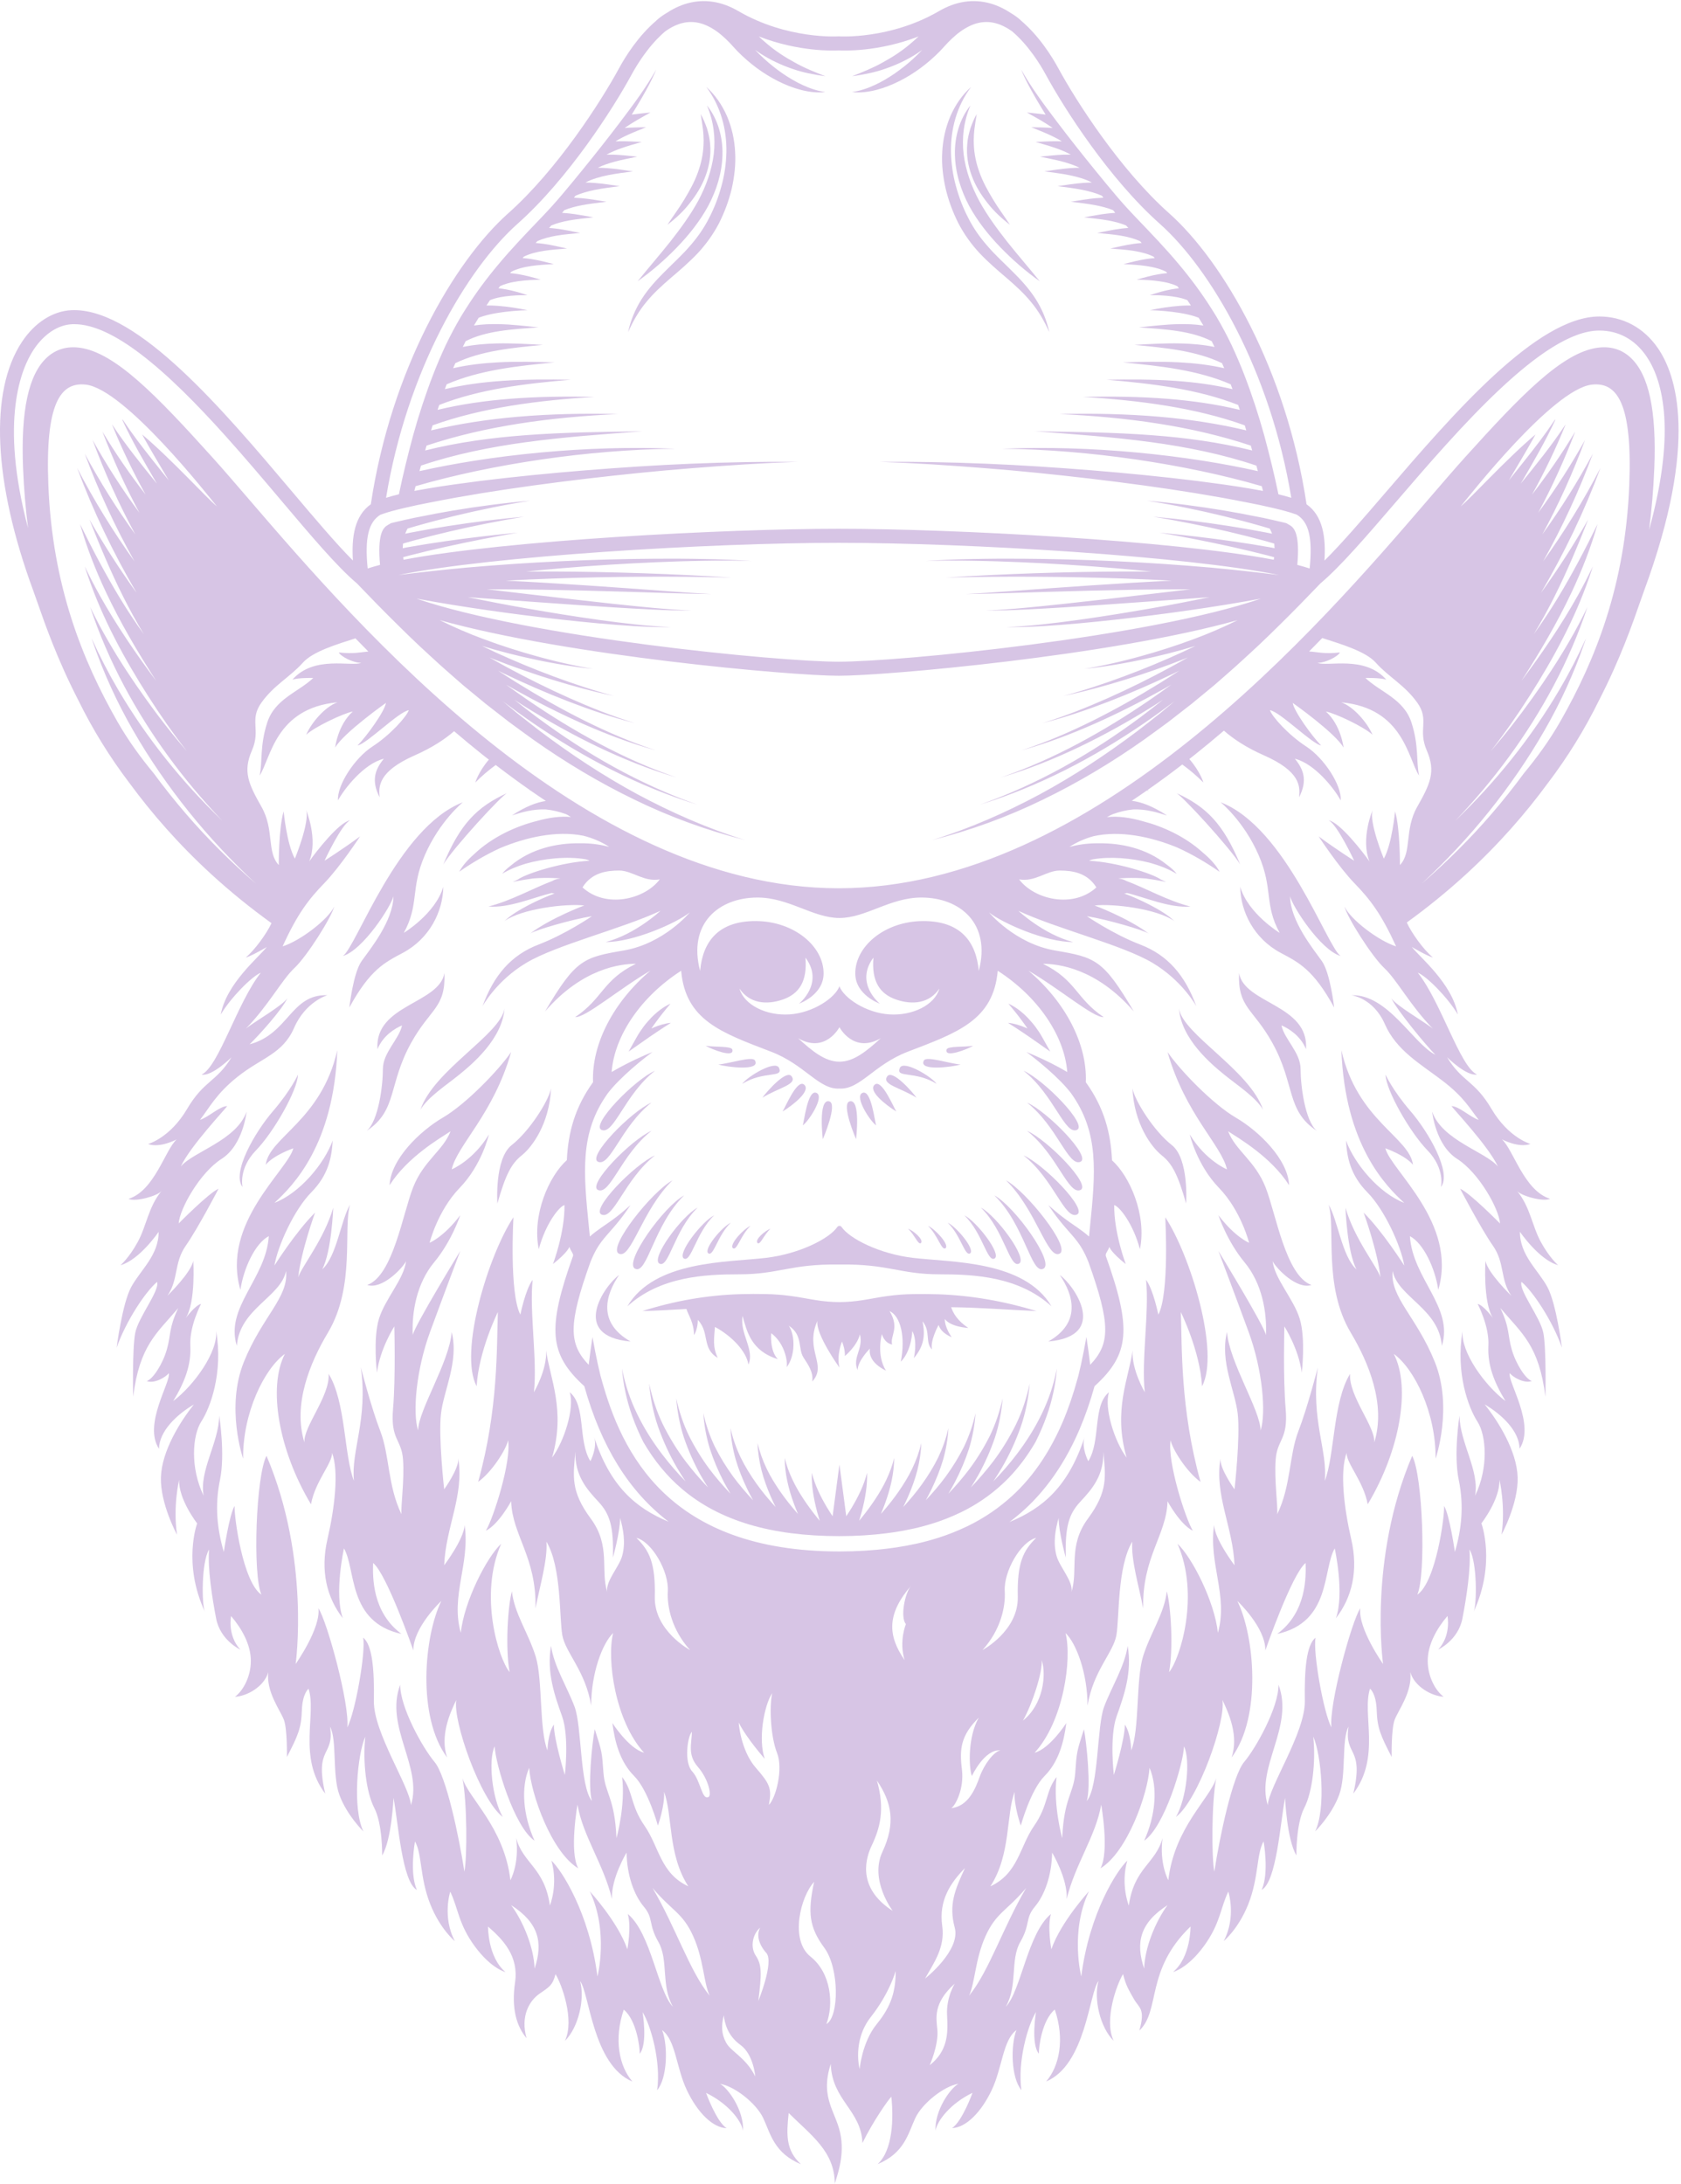<?xml version="1.0" encoding="UTF-8" standalone="no"?>
<!DOCTYPE svg
          PUBLIC "-//W3C//DTD SVG 1.1//EN" "http://www.w3.org/Graphics/SVG/1.1/DTD/svg11.dtd"><svg width="100%"
     height="100%"
     viewBox="0 0 663 861"
     version="1.1"
     xmlns="http://www.w3.org/2000/svg"
     xmlnsXlink="http://www.w3.org/1999/xlink"
     xmlSpace="preserve"
     xmlnsSerif="http://www.serif.com/"
     style="fill-rule:evenodd;clip-rule:evenodd;stroke-linejoin:round;stroke-miterlimit:2;">
      <g id="Layer1"></g>
      <g>
            <path d="M643.055,140.942c-3.491,-3.203 -7.803,-4.501 -12.813,-3.856c-14.08,1.809 -30.584,19.027 -52.362,43.153c-4.184,4.635 -9.029,10.269 -14.642,16.792c-42.773,49.724 -131.78,153.193 -232.452,153.193c-100.673,-0 -189.679,-103.469 -232.454,-153.193c-5.612,-6.523 -10.458,-12.157 -14.641,-16.792c-21.777,-24.126 -38.281,-41.343 -52.362,-43.153c-5.012,-0.644 -9.321,0.654 -12.813,3.856c-7.281,6.681 -10.359,21.024 -9.408,43.851c0.335,8.038 0.993,15.845 1.962,23.441c-11.33,-42.692 -2.646,-63.073 2.228,-70.411c4.053,-6.1 9.565,-9.741 15.126,-9.99c0.283,-0.013 0.569,-0.019 0.856,-0.019c7.693,0 16.622,4.532 26.023,11.645c10.957,8.291 22.555,20.094 33.604,32.384c7.674,8.536 15.083,17.301 21.821,25.275c11.974,14.17 22.322,26.414 30.046,32.898c5.322,5.547 10.681,11.08 16.204,16.481c2.745,2.73 5.535,5.427 8.353,8.088c2.817,2.665 5.717,5.249 8.57,7.877c2.891,2.59 5.825,5.137 8.749,7.689l8.995,7.409l9.202,7.153c3.111,2.328 6.284,4.576 9.42,6.865c12.691,8.967 26.064,16.99 40.04,23.738c13.949,6.797 28.585,12.131 43.567,15.899c-14.774,-4.562 -28.925,-10.796 -42.463,-18.057c-13.524,-7.308 -26.359,-15.807 -38.611,-25.044c-3.021,-2.37 -6.073,-4.695 -9.063,-7.097l-5.43,-4.533c3.913,2.935 7.866,5.814 11.899,8.581c20.022,13.733 41.799,25.071 64.936,32.216c-22.852,-8.028 -44.012,-20.113 -63.329,-34.469c-3.015,-2.244 -5.977,-4.555 -8.916,-6.895c1.218,0.782 2.427,1.579 3.654,2.346c9.458,5.92 19.2,11.39 29.253,16.201c10.052,4.805 20.421,8.957 31.088,12.095c-10.528,-3.578 -20.676,-8.142 -30.465,-13.331c-9.79,-5.196 -19.227,-11.023 -28.357,-17.28c-2.861,-1.959 -5.679,-3.974 -8.479,-6.014c1.035,0.59 2.064,1.193 3.104,1.775c8.899,4.966 17.99,9.586 27.302,13.704c9.309,4.111 18.854,7.719 28.646,10.423c-9.659,-3.146 -18.991,-7.169 -28.06,-11.677c-9.068,-4.514 -17.884,-9.51 -26.484,-14.837c-2.575,-1.596 -5.125,-3.234 -7.662,-4.89c0.729,0.355 1.453,0.721 2.184,1.071c8.349,3.994 16.834,7.69 25.453,11.024c8.621,3.321 17.379,6.317 26.319,8.586c-8.815,-2.714 -17.38,-6.132 -25.788,-9.864c-8.405,-3.745 -16.647,-7.838 -24.726,-12.212c-2.3,-1.245 -4.583,-2.523 -6.854,-3.819c0.44,0.176 0.876,0.361 1.316,0.534c7.78,3.063 15.665,5.819 23.633,8.287c7.968,2.455 16.018,4.661 24.17,6.352c-8.044,-2.14 -15.935,-4.781 -23.725,-7.662c-7.786,-2.894 -15.464,-6.065 -22.993,-9.523c-1.797,-0.827 -3.585,-1.672 -5.364,-2.533c7.147,2.165 14.375,3.994 21.659,5.515c1.835,0.378 3.667,0.765 5.512,1.088c1.84,0.35 3.683,0.676 5.533,0.965c3.693,0.598 7.401,1.135 11.128,1.427c-3.7,-0.521 -7.358,-1.284 -10.997,-2.106c-1.822,-0.402 -3.635,-0.839 -5.443,-1.3c-1.813,-0.434 -3.611,-0.932 -5.409,-1.419c-7.189,-1.972 -14.288,-4.244 -21.248,-6.837c-5.933,-2.193 -11.74,-4.692 -17.363,-7.499c50.71,14.172 138.944,21.93 157.352,21.93c18.407,0 106.642,-7.759 157.351,-21.93c-5.622,2.807 -11.43,5.306 -17.363,7.499c-6.961,2.593 -14.059,4.865 -21.248,6.837c-1.799,0.487 -3.596,0.985 -5.409,1.419c-1.808,0.461 -3.621,0.898 -5.442,1.3c-3.64,0.822 -7.297,1.585 -10.998,2.106c3.727,-0.292 7.435,-0.829 11.129,-1.427c1.849,-0.289 3.692,-0.615 5.532,-0.965c1.846,-0.323 3.677,-0.71 5.512,-1.088c7.284,-1.521 14.512,-3.35 21.659,-5.515c-1.78,0.861 -3.567,1.706 -5.364,2.533c-7.53,3.458 -15.207,6.629 -22.993,9.523c-7.79,2.881 -15.68,5.522 -23.724,7.662c8.151,-1.691 16.201,-3.897 24.17,-6.352c7.967,-2.468 15.852,-5.224 23.631,-8.287c0.441,-0.173 0.877,-0.358 1.317,-0.534c-2.272,1.296 -4.554,2.574 -6.855,3.819c-8.078,4.374 -16.32,8.467 -24.724,12.212c-8.408,3.732 -16.974,7.15 -25.789,9.864c8.941,-2.269 17.698,-5.265 26.319,-8.586c8.62,-3.334 17.103,-7.03 25.454,-11.024c0.731,-0.35 1.454,-0.716 2.183,-1.07c-2.536,1.656 -5.086,3.293 -7.662,4.889c-8.6,5.327 -17.415,10.323 -26.485,14.837c-9.067,4.508 -18.4,8.531 -28.059,11.677c9.793,-2.704 19.338,-6.312 28.647,-10.423c9.311,-4.118 18.402,-8.738 27.301,-13.704c1.04,-0.582 2.068,-1.185 3.103,-1.775c-2.798,2.04 -5.617,4.055 -8.477,6.014c-9.131,6.257 -18.568,12.084 -28.358,17.28c-9.789,5.189 -19.937,9.753 -30.465,13.331c10.667,-3.138 21.036,-7.29 31.088,-12.095c10.053,-4.811 19.795,-10.281 29.252,-16.201c1.228,-0.767 2.437,-1.564 3.655,-2.346c-2.939,2.34 -5.901,4.652 -8.916,6.895c-19.317,14.356 -40.477,26.441 -63.329,34.469c23.137,-7.145 44.914,-18.483 64.936,-32.216c4.032,-2.766 7.986,-5.646 11.9,-8.58l-5.431,4.532c-2.99,2.402 -6.042,4.727 -9.063,7.097c-12.253,9.237 -25.087,17.736 -38.611,25.044c-13.538,7.261 -27.688,13.495 -42.464,18.057c14.983,-3.768 29.619,-9.102 43.569,-15.899c13.975,-6.748 27.348,-14.771 40.039,-23.738c3.136,-2.289 6.309,-4.537 9.421,-6.865l9.202,-7.153l8.995,-7.409c2.924,-2.552 5.857,-5.099 8.748,-7.689c2.853,-2.628 5.754,-5.212 8.569,-7.877c2.82,-2.661 5.61,-5.358 8.354,-8.088c5.522,-5.4 10.881,-10.933 16.203,-16.479c7.786,-6.533 18.101,-18.522 30.039,-32.398c24.431,-28.399 57.89,-67.293 79.945,-67.293c7.535,0 13.916,3.442 18.454,9.953c5.762,8.266 12.561,27.585 1.173,68.662c1.021,-7.818 1.71,-15.861 2.056,-24.149c0.95,-22.827 -2.126,-37.17 -9.408,-43.851Zm-0.462,50.334c-1.575,39.664 -13.467,69.089 -27.13,93.062c-4.477,7.855 -9.462,14.56 -14.433,20.571c-4.039,5.5 -8.292,10.834 -12.741,15.99c-8.434,9.801 -17.643,18.901 -27.371,27.361c0.001,-0.008 0.003,-0.014 0.004,-0.022c9.418,-8.797 18.267,-18.188 26.305,-28.225c8.124,-10.121 15.507,-20.821 21.943,-32.042c6.398,-11.091 11.713,-22.778 15.865,-34.819c0.157,-0.478 0.317,-0.956 0.47,-1.428c-3.111,6.91 -6.594,13.641 -10.414,20.151c-11.24,19.147 -25.266,36.513 -41.169,51.788c15.251,-15.926 28.454,-33.783 38.752,-53.139c5.329,-10.015 9.853,-20.455 13.423,-31.175c-2.246,4.652 -4.658,9.215 -7.255,13.659c-4.455,7.696 -9.357,15.098 -14.51,22.298c-5.137,7.213 -10.582,14.203 -16.379,20.875c5.44,-6.966 10.498,-14.21 15.232,-21.651c4.753,-7.429 9.229,-15.027 13.228,-22.849c4.03,-7.804 7.54,-15.854 10.411,-24.091c0.496,-1.418 0.96,-2.844 1.408,-4.275c-1.839,3.86 -3.794,7.657 -5.867,11.373c-6.611,11.851 -14.263,23.007 -22.324,33.803c7.306,-11.321 14.151,-22.947 19.861,-35.068c4.095,-8.684 7.579,-17.64 10.194,-26.79c-2.424,4.917 -4.9,9.813 -7.484,14.655c-5.308,9.947 -11.079,19.674 -17.69,28.767c5.842,-9.605 10.755,-19.697 15.197,-29.97c2.181,-5.042 4.248,-10.131 6.266,-15.246c-5.702,10.001 -11.932,19.666 -18.632,28.952c9.265,-15.791 17.186,-32.299 23.498,-49.317c-6.667,12.875 -14.271,25.187 -22.639,36.878c7.661,-13.688 14.258,-27.902 19.63,-42.488c-5.959,11.077 -12.637,21.701 -19.923,31.822c6.51,-12.036 12.149,-24.476 16.824,-37.198c-5.576,9.978 -11.75,19.562 -18.462,28.69c5.574,-10.39 10.446,-21.095 14.592,-32.018c-5.179,8.671 -10.909,16.935 -17.019,24.845c4.984,-9.019 9.47,-18.275 13.263,-27.737c-5.43,8.276 -11.613,15.86 -17.736,23.433c4.855,-8.313 9.741,-16.657 13.705,-25.275c-0.104,0.064 -0.215,0.138 -0.32,0.205c-1.851,2.754 -3.75,5.465 -5.729,8.096c-4.007,5.334 -8.203,10.469 -12.324,15.669c3.36,-5.722 6.808,-11.4 10.002,-17.176c0.169,-0.305 0.328,-0.614 0.495,-0.919c-11.64,9.794 -25.592,25.21 -29.486,28.352c3.066,-3.73 36.359,-46.349 51.758,-48.007c9.83,-1.058 16,7.142 14.711,39.63Zm-240.651,155.443c6.201,1.135 10.89,-3.479 15.957,-3.479c5.067,-0 10.89,0.832 14.52,6.64c-9.176,8.422 -24.502,4.796 -30.477,-3.161Zm24.183,245.327c4.618,-4.94 9.257,-10.285 9.055,-19.662c0.807,9.479 2.017,15.428 -6.05,26.318c-8.067,10.889 -3.731,20.267 -6.554,29.04c0.867,-4.127 -4.639,-9.882 -5.849,-14.218c-1.499,-5.372 -0.403,-10.789 0.807,-15.024c-0,5.647 2.823,15.629 2.823,15.629c-0.302,-12.201 1.149,-17.141 5.768,-22.083Zm126.021,-250.974c-0,0 0.102,-14.217 -1.915,-21.175c0,-0 -1.21,12.907 -4.437,18.655c0,0 -5.941,-14.418 -4.437,-19.159c-0,0 -4.839,11.495 -1.21,20.268c-2.621,-3.731 -11.696,-15.428 -16.132,-16.234c3.427,1.613 10.083,15.931 10.083,15.931c0,-0 -6.756,-4.235 -14.017,-9.579c-0,-0 7.866,11.999 14.117,18.452c6.252,6.454 10.588,12.101 16.437,24.906c-6.858,-2.117 -18.101,-10.676 -20.369,-15.73c1.109,4.336 10.688,19.562 15.73,24.301c5.042,4.739 10.184,14.722 19.158,23.897c-3.126,-2.621 -14.751,-9.22 -16.435,-12.099c2.117,4.638 14.015,19.057 17.444,22.385c-8.767,-4.329 -18.756,-23.998 -33.175,-23.494c-0,0 8.672,1.008 13.209,11.394c4.538,10.386 14.041,15.679 22.663,22.259c8.621,6.579 10.739,10.89 14.368,15.503c-3.478,-1.135 -7.713,-5.37 -10.738,-5.445c0.681,1.135 14.596,15.806 18.301,23.822c-4.84,-5.823 -22.007,-10.285 -25.939,-21.629c-0,-0 1.286,13.158 9.831,18.604c8.545,5.445 16.537,19.637 16.94,25.485c-0,0 -12.024,-12.176 -15.73,-13.687c0,0 8.167,15.654 12.932,22.46c4.764,6.806 2.798,13.385 7.26,19.738c0,0 -9.453,-9.15 -10.209,-13.839c-0,0 -1.06,16.259 2.949,22.612c0,0 -3.63,-4.992 -6.025,-5.572c-0,-0 4.638,8.773 4.235,16.437c-0.403,7.663 2.219,14.419 6.756,21.88c-8.168,-6.151 -17.739,-19.364 -16.94,-27.729c-2.824,16.638 2.319,30.351 5.848,35.796c3.529,5.444 4.437,18.251 -0.907,29.241c1.814,-9.882 -6.05,-20.973 -6.151,-31.561c-0,-0 -2.42,15.125 -0.302,25.31c2.117,10.184 1.108,19.461 -1.513,28.435c-0,-0 -2.117,-14.722 -4.269,-18.151c0.267,4.034 -3.193,29.948 -10.553,34.99c3.528,-8.167 2.117,-46.989 -2.018,-54.752c-17.343,40.736 -11.494,82.078 -11.494,82.078c0,0 -9.982,-14.117 -8.974,-21.982c-3.429,5.143 -12.403,37.913 -11.395,46.989c-3.125,-5.849 -7.36,-29.747 -6.251,-35.393c-3.63,2.823 -4.437,12.604 -4.235,25.007c0.202,12.402 -14.218,33.779 -14.621,41.039c-4.73,-15.055 10.487,-30.956 4.235,-47.493c0.1,8.874 -8.899,24.982 -13.512,30.426c-4.613,5.446 -9.68,29.469 -11.798,43.284c-1.108,-5.546 -1.108,-27.327 0.757,-36.855c-2.42,8.016 -16.486,19.36 -18.906,40.233c-0,0 -3.63,-6.504 -2.269,-16.638c-2.722,10.134 -11.193,11.646 -13.31,26.62c0,0 -3.327,-8.168 -0.605,-17.696c-3.932,3.63 -14.973,20.57 -18.15,45.677c0,-0 -4.537,-17.696 3.025,-33.578c0,0 -11.042,11.95 -14.823,22.839c0,0 -1.663,-8.924 -0.15,-13.915c-9.227,7.563 -11.798,30.401 -17.848,36.603c4.84,-8.319 1.663,-18.452 5.747,-25.562c4.084,-7.108 1.816,-9.225 5.748,-13.915c3.932,-4.688 6.654,-12.402 6.806,-21.326c0,0 6.201,10.285 5.748,18.302c3.327,-13.764 11.494,-24.805 13.612,-37.208c-0,-0 3.327,18.604 -0.303,25.107c10.588,-6.352 18.755,-29.493 19.361,-39.627c3.327,7.714 2.42,18.755 -2.118,28.737c8.016,-5.445 15.427,-30.25 15.73,-37.207c2.571,5.445 1.059,20.418 -3.177,27.831c8.773,-6.656 19.815,-37.964 18.302,-46.132c2.571,5.294 6.504,14.217 3.63,22.687c11.949,-16.032 9.075,-47.946 2.269,-61.71c-0,0 11.192,10.437 11.041,19.512c0,-0 10.436,-30.099 15.881,-34.485c0.152,5.445 0.454,19.36 -11.192,27.981c21.326,-4.689 17.847,-25.41 22.688,-33.728c-0,0 3.932,17.846 0.453,27.527c6.352,-8.168 8.923,-18.755 6.05,-31.158c-2.874,-12.403 -4.538,-26.771 -1.815,-34.032c-0.151,4.084 6.655,11.194 8.318,20.268c12.705,-21.175 17.092,-46.131 10.286,-59.29c8.167,5.899 16.637,23.293 16.486,41.292c0,-0 6.958,-20.116 -0.303,-38.115c-7.26,-17.998 -17.696,-25.41 -16.637,-35.847c2.118,10.285 18.329,14.84 19.404,29.494c4.796,-15.124 -11.539,-26.469 -12.598,-43.258c5.445,2.874 9.982,12.857 11.192,21.175c7.714,-26.317 -18.754,-47.189 -20.872,-55.81c-0,0 7.866,2.722 10.89,6.504c-1.361,-10.891 -21.931,-17.395 -28.233,-45.174c1.412,37.308 17.444,53.441 24.805,60.197c-9.982,-3.831 -19.663,-15.428 -22.99,-24.604c0.403,6.756 1.714,13.614 8.47,20.47c6.756,6.857 13.184,21.024 14.52,28.838c0,-0 -8.571,-13.512 -16.033,-20.872c0,0 5.453,14.933 6.655,25.511c-1.411,-4.362 -10.184,-14.924 -13.814,-27.427c0,-0 0.605,17.142 4.336,24.301c-5.747,-5.143 -7.361,-19.562 -10.99,-25.511c2.873,9.075 -2.27,32.065 8.772,50.518c7.006,11.708 13.915,28.284 9.226,43.257c0.605,-6.05 -10.134,-18.301 -9.529,-27.074c-6.806,11.041 -6.049,32.217 -9.982,42.199c1.209,-11.949 -5.597,-24.048 -2.723,-44.77c-0,0 -4.084,15.882 -7.714,25.259c-3.63,9.378 -2.874,21.477 -8.318,32.67c0.303,-3.328 -1.21,-13.613 -0.605,-21.629c0.605,-8.016 4.991,-7.713 3.932,-19.965c-1.058,-12.251 -0.504,-32.468 -0.504,-32.468c0,0 5.646,8.773 6.857,18.25c0,0 1.612,-13.41 -0.807,-21.275c-2.42,-7.866 -9.781,-15.529 -10.688,-22.688c1.512,2.924 9.579,11.293 15.326,9.378c-10.184,-3.631 -14.016,-28.233 -18.15,-38.619c-4.133,-10.387 -11.798,-14.42 -14.721,-21.982c4.134,2.722 16.94,10.084 24.048,21.264c-0.454,-10.246 -11.948,-21.365 -21.023,-26.659c-9.075,-5.294 -22.083,-18.755 -26.923,-25.863c6.958,24.502 21.326,36.754 23.444,46.282c0,-0 -8.47,-3.479 -14.671,-13.764c-0,-0 2.722,11.95 11.495,21.024c8.772,9.075 11.898,21.679 11.898,21.679c-0,-0 -5.546,-2.218 -12.1,-10.89c-0,0 3.328,10.184 10.285,18.554c6.958,8.369 8.874,19.663 8.47,28.737c-0.706,-3.73 -18.755,-33.174 -18.755,-33.174c-0,0 6.352,16.738 11.898,31.863c5.546,15.125 6.958,31.964 4.739,38.922c-0.1,-8.067 -12.301,-26.822 -13.259,-38.821c-2.874,11.646 3.176,22.99 4.235,32.217c1.058,9.225 -1.261,29.796 -1.261,29.796c0,0 -5.973,-8.282 -5.545,-12.202c-2.421,14.621 4.941,27.024 5.545,42.149c0,0 -7.764,-10.184 -8.066,-15.856c-2.218,15.201 5.646,27.855 1.512,42.476c-1.31,-12.302 -10.184,-29.746 -15.931,-35.09c8.873,20.167 1.109,45.173 -3.327,50.618c1.814,-9.882 0.604,-26.72 -0.909,-31.863c-0.907,8.672 -6.553,16.537 -9.377,25.713c-2.823,9.176 -1.311,28.637 -4.638,37.006c-0,0 -0.101,-6.656 -2.521,-10.185c-0,5.949 -4.336,19.864 -4.336,19.864c-0,0 -1.815,-15.024 1.11,-23.191c2.924,-8.168 6.15,-17.344 4.336,-27.73c-1.11,7.966 -6.353,16.235 -9.278,23.999c-2.923,7.764 -2.016,31.258 -6.856,37.208c1.714,-5.546 0,-22.487 -1.109,-28.334c-2.924,9.175 -2.824,8.873 -3.428,17.141c-0.606,8.268 -4.438,9.78 -5.143,25.813c0,-0 -3.63,-12.907 -2.219,-24.099c-4.436,5.647 -3.126,10.991 -8.873,19.259c-5.748,8.268 -6.201,18.705 -17.242,23.847c8.167,-12.553 6.151,-28.284 9.579,-37.257c-0.403,5.343 2.42,13.309 2.42,13.309c-0,0 3.831,-14.015 9.377,-19.561c5.546,-5.546 7.663,-13.512 8.571,-20.873c-0,-0 -6.453,10.084 -12.503,11.697c11.394,-12.402 14.823,-36.905 12.201,-47.19c4.235,4.033 8.672,15.831 8.672,28.636c2.217,-13.713 10.183,-20.872 11.393,-27.83c1.21,-6.957 0.278,-26.847 6.252,-36.829c-0.529,7.185 2.647,17.621 4.311,26.317c-0.454,-20.267 9.226,-28.888 9.604,-42.274c0,-0 4.84,9.075 9.983,11.646c-3.025,-4.991 -10.134,-27.375 -8.773,-35.695c0.606,3.328 6.201,12.404 11.808,16.437c-8.057,-28.839 -7.27,-53.443 -7.775,-66.953c-0,-0 7.563,15.225 8.369,29.241c7.16,-13.411 -4.739,-51.93 -14.519,-66.633c0,-0 1.714,29.93 -2.723,38.4c0,0 -2.016,-9.983 -4.84,-13.713c1.311,12.603 -1.916,31.661 -0.504,44.299c0,0 -5.24,-8.84 -4.817,-16.461c-1.413,10.752 -7.812,23.527 -2.342,42.241c-4.739,-6.252 -8.974,-19.563 -6.958,-25.78c-6.553,5.279 -3.126,19.124 -8.167,27.191c-0,-0 -2.887,-5.485 -1.438,-9.579c-6.337,19.434 -16.382,28.116 -29.663,33.567c2.148,-1.614 4.214,-3.323 6.175,-5.138c1.158,-1.073 2.171,-2.059 3.095,-3.014c4.754,-4.907 9.033,-10.638 12.721,-17.035c2.084,-3.618 3.991,-7.443 5.668,-11.372c2.217,-5.192 4.203,-10.905 5.913,-16.999c13.916,-12.669 14.718,-22.681 4.401,-51.477c0.022,-0.239 0.044,-0.466 0.066,-0.704c0.416,-0.895 0.966,-1.604 1.381,-2.747c-0,0 0.403,1.966 6.453,6.773c-0,0 -4.689,-12.37 -4.547,-23.26c2.107,0.606 7.421,7.26 10.144,17.394c2.749,-13.457 -4.054,-28.827 -11.005,-35.035c-0.499,-10.789 -3.107,-20.779 -10.34,-30.8c0.605,-15.201 -8.199,-31.774 -22.654,-43.997c12.412,7.229 25.676,18.643 29.692,18.326c-11.041,-7.412 -10.689,-14.52 -23.948,-21.024c5.949,0.05 21.023,1.664 35.846,18.805c-12.15,-20.62 -15.219,-21.326 -31.079,-24.048c-15.859,-2.723 -26.043,-15.024 -26.043,-15.024c5.243,4.234 22.486,11.797 33.174,11.696c-11.696,-3.025 -21.578,-12.301 -21.578,-12.301c15.428,7.159 40.938,13.41 52.837,20.469c11.897,7.058 17.343,17.141 17.343,17.141c-4.437,-12.2 -11.293,-20.167 -22.082,-24.3c-10.79,-4.135 -21.075,-11.193 -21.075,-11.193c7.764,1.21 22.285,5.445 24.402,6.857c-8.369,-6.252 -21.377,-11.092 -21.377,-11.092c7.26,-0.807 24.704,1.311 31.46,6.151c-4.421,-4.34 -14.758,-9.077 -19.785,-10.868c0.392,-0.003 0.751,-0.074 1.066,-0.201c6.782,1.564 16.978,6.081 25.071,5.321c-8.564,-2.046 -18.267,-7.51 -25.342,-10.097c-0.742,-0.44 -1.732,-0.785 -3.025,-0.951c-0.023,-0.006 -0.049,-0.014 -0.072,-0.02c0.23,-0.02 5.325,-0.443 10.815,0.017c2.664,0.365 5.005,0.781 6.465,1.059c0.066,0.017 0.135,0.031 0.199,0.049c-0.002,-0.004 -0.007,-0.009 -0.01,-0.014c0.879,0.169 1.391,0.278 1.391,0.278c-0.705,-0.338 -1.419,-0.663 -2.136,-0.979c-3.584,-2.498 -17.887,-6.854 -28.022,-7.347c-0.085,-0.005 -0.175,-0.012 -0.258,-0.016c0.367,-0.21 0.871,-0.398 1.489,-0.562c6.879,-1.234 15.29,-0.448 22.173,1.273c0.066,0.017 0.131,0.035 0.197,0.053c0.254,0.064 0.496,0.136 0.746,0.203c3.476,0.989 6.88,2.345 9.883,4.148c-0.033,-0.036 -0.067,-0.069 -0.099,-0.104c0.05,0.035 0.113,0.069 0.162,0.104c-0.848,-1.13 -2.213,-2.393 -3.995,-3.665c-8.058,-6.431 -17.985,-8.449 -26.679,-8.347c-3.557,-0.046 -7.225,0.331 -10.896,1.258c-0.241,0.054 -0.482,0.108 -0.715,0.165c3.058,-1.968 6.231,-3.332 9.463,-4.206c10.463,-2.379 22.678,0.185 32.969,4.412c6.301,2.825 12.048,6.324 16.731,9.576c-0.025,-0.037 -0.052,-0.071 -0.076,-0.108c0.044,0.036 0.093,0.072 0.137,0.108c-1.307,-2.487 -3.669,-5.101 -6.693,-7.621c-7,-6.33 -15.784,-10.267 -23.611,-12.29c-4.971,-1.425 -9.82,-2.086 -13.945,-1.617c-0.063,0.004 -0.132,0.006 -0.196,0.012c0.743,-0.435 1.484,-0.797 2.223,-1.128c2.737,-0.994 5.415,-1.653 8.119,-1.9c5.012,-0.208 9.613,1.173 13.269,2.361c-0.043,-0.028 -0.085,-0.052 -0.128,-0.079c0.064,0.028 0.126,0.05 0.191,0.079c-5.69,-3.724 -10.152,-5.318 -13.863,-5.777c1.986,-1.324 3.975,-2.676 5.967,-4.067c0.291,0.039 0.597,0.07 0.876,0.113c-0.226,-0.095 -0.436,-0.172 -0.658,-0.263c4.567,-3.192 9.146,-6.555 13.738,-10.09c2.901,2.093 5.694,4.458 8.322,7.101c0,0 -1.209,-4.27 -5.552,-9.261c0.726,-0.57 1.451,-1.129 2.178,-1.706c3.898,-3.1 7.707,-6.277 11.471,-9.483c3.561,3.139 8.673,6.608 15.776,9.737c14.418,6.352 14.318,12.226 13.863,16.537c3.404,-6.58 1.815,-10.966 -1.663,-15.201c7.939,1.966 15.654,11.949 18.074,16.411c0.454,-5.899 -6.503,-16.638 -13.612,-21.251c-7.108,-4.613 -13.461,-11.797 -14.293,-14.293c4.008,0.605 16.486,13.234 20.191,13.915c-3.629,-3.706 -10.738,-13.537 -11.192,-16.789c0,-0 16.714,11.797 20.041,17.621c0,0 -0.983,-8.848 -6.958,-14.218c3.706,0.681 15.05,6.05 18.377,9.151c-2.117,-4.916 -7.563,-11.117 -12.326,-12.781c24.578,2.269 26.317,22.31 30.703,28.889c-1.21,-5.369 -0,-11.646 -3.024,-20.948c-3.026,-9.302 -12.252,-11.949 -18.151,-17.545c-0,-0 5.899,-0.151 8.243,0.681c-8.546,-9.756 -23.292,-4.992 -27.149,-6.656c3.1,0.076 8.092,-2.495 8.849,-4.083c-6.258,0.668 -8.506,-0.139 -12.149,-0.407c1.756,-1.767 3.469,-3.526 5.177,-5.284c6.92,2.248 17.033,5.139 21.113,9.699c5.143,5.747 11.344,8.772 16.335,15.73c4.991,6.957 0.151,10.588 3.781,18.906c3.63,8.319 1.362,13.159 -3.781,22.234c-5.143,9.075 -1.967,17.847 -6.807,22.939Zm-100.883,435.122c-3.479,-10.361 -1.588,-18.075 9.226,-25.032c-4.688,6.352 -8.999,16.713 -9.226,25.032Zm-69.045,10.663c2.42,-5.37 2.343,-14.294 6.503,-23.52c4.16,-9.226 8.394,-9.907 16.033,-18.982c-9.152,15.504 -14.596,32.746 -22.536,42.502Zm-7.072,-73.911c1.512,-0.807 5.244,-7.462 4.235,-15.428c-1.008,-7.966 -0.389,-13.345 6.67,-20.303c-4.402,7.649 -3.95,19.696 -2.74,23.024c0,-0 5.044,-10.787 11.295,-10.081c-2.621,0.403 -6.453,5.546 -8.167,10.284c-1.714,4.739 -4.436,11.697 -11.293,12.504Zm1.412,47.089c2.419,8.974 -11.697,20.066 -11.697,20.066c3.428,-6.151 7.958,-12.271 6.756,-20.772c-1.412,-9.983 3.227,-16.94 8.974,-22.788c-4.033,8.671 -6.453,14.52 -4.033,23.494Zm-3.025,34.536c0.403,7.008 0.403,13.965 -6.857,19.712c-0,0 3.58,-7.991 3.025,-14.016c-0.408,-4.428 -1.815,-10.386 6.857,-18.149c0,-0 -3.428,5.444 -3.025,12.453Zm27.893,-165.015c0.302,13.462 -13.915,21.025 -13.915,21.025c7.109,-7.866 9.142,-16.937 8.772,-23.217c-0.453,-7.714 6.202,-19.436 12.403,-21.025c-5.067,4.992 -7.562,9.756 -7.26,23.217Zm9.44,25.007c1.891,5.849 0.606,17.419 -7.411,23.848c3.706,-6.504 7.789,-19.184 7.411,-23.848Zm-63.449,-245.227c-5.445,4.941 -10.588,9.277 -16.335,9.277l-0.001,0c-5.747,0 -10.889,-4.336 -16.334,-9.277c10.78,6.247 16.325,-4.316 16.334,-4.335l0.001,0c0.009,0.019 5.555,10.582 16.335,4.335Zm-0.404,-13.612c0,-0 -10.083,-8.067 -2.521,-18.15c-0.807,9.378 2.521,14.319 8.975,16.537c6.453,2.218 13.108,1.512 17.04,-4.336c-1.815,6.453 -10.587,10.789 -19.763,10.184c-9.176,-0.605 -17.948,-6.453 -19.663,-11.091c-1.714,4.638 -10.486,10.486 -19.662,11.091c-9.175,0.605 -17.948,-3.731 -19.763,-10.184c3.932,5.848 10.588,6.554 17.041,4.336c6.453,-2.218 9.78,-7.159 8.974,-16.537c7.562,10.083 -2.521,18.15 -2.521,18.15c-0,-0 9.524,-3.328 9.68,-11.697c0.202,-10.839 -11.596,-20.771 -26.62,-20.872c-15.024,-0.101 -21.074,8.268 -22.082,19.662c-4.927,-18.677 7.361,-28.953 22.687,-28.939c12.308,0.012 21.881,8.067 32.266,8.067c10.387,0 19.959,-8.055 32.267,-8.067c15.327,-0.014 27.615,10.262 22.687,28.939c-1.008,-11.394 -7.058,-19.763 -22.082,-19.662c-15.024,0.101 -26.821,10.033 -26.62,20.872c0.156,8.369 9.68,11.697 9.68,11.697Zm13.88,213.029c-2.373,0.518 -4.873,0.977 -7.432,1.365c-0.986,0.148 -1.992,0.282 -3.004,0.41c-6.168,0.784 -12.686,1.181 -19.375,1.181c-67.475,-0 -85.908,-38.873 -93.904,-68.112l-0.285,-1.042l-0.021,-0.019c-0.373,-1.507 -0.731,-3.027 -1.063,-4.56c-0.777,-3.576 -1.482,-7.189 -2.132,-10.815c-0.558,3.635 -1.062,7.285 -1.491,10.964c-7.87,-8.291 -8.168,-15.83 0.697,-40.57c0.721,-1.789 1.513,-3.521 2.461,-5.15c1.116,-1.961 2.548,-3.76 4.153,-5.601c1.601,-1.835 3.288,-3.71 4.832,-5.664c1.553,-1.95 2.992,-3.97 4.372,-6.01c-1.838,1.646 -3.707,3.236 -5.644,4.715c-1.935,1.49 -3.937,2.834 -5.985,4.257c-1.477,1.027 -2.995,2.155 -4.428,3.432c-0.121,-1.231 -0.243,-2.451 -0.363,-3.653c-2.164,-21.542 -3.733,-37.243 7.439,-52.825c0.569,-0.737 1.173,-1.47 1.801,-2.189c1.497,-1.718 3.161,-3.361 4.869,-4.97c3.432,-3.214 7.111,-6.25 10.931,-9.115c-4.424,1.818 -8.783,3.844 -13.052,6.169c-1.017,0.558 -2.03,1.13 -3.037,1.727c1.095,-14.386 11.655,-29.808 27.417,-39.921c1.731,19.475 15.691,24.341 35.51,31.924c13.31,5.092 18.831,14.999 26.922,14.52l0.001,-0c8.092,0.479 13.612,-9.428 26.922,-14.52c19.819,-7.583 33.779,-12.45 35.511,-31.925c15.762,10.114 26.322,25.536 27.417,39.922c-1.007,-0.597 -2.021,-1.169 -3.038,-1.727c-4.268,-2.325 -8.628,-4.351 -13.053,-6.169c3.821,2.865 7.501,5.901 10.932,9.115c1.708,1.609 3.373,3.252 4.869,4.97c0.633,0.724 1.241,1.463 1.814,2.205c11.158,15.578 9.59,31.275 7.427,52.813c-0.121,1.2 -0.242,2.419 -0.364,3.649c-1.433,-1.276 -2.951,-2.405 -4.427,-3.432c-2.049,-1.423 -4.05,-2.767 -5.986,-4.257c-1.937,-1.479 -3.805,-3.069 -5.644,-4.715c1.38,2.04 2.819,4.06 4.373,6.01c1.543,1.954 3.23,3.829 4.832,5.664c1.604,1.841 3.036,3.64 4.152,5.601c0.948,1.628 1.74,3.359 2.46,5.147c8.867,24.743 8.569,32.281 0.698,40.573c-0.428,-3.679 -0.932,-7.329 -1.491,-10.964c-0.65,3.626 -1.354,7.239 -2.132,10.815c-0.332,1.533 -0.69,3.053 -1.063,4.561l-0.021,0.018l-0.285,1.042c-1.684,6.163 -3.661,11.915 -5.872,17.097c-1.564,3.663 -3.342,7.228 -5.283,10.596c-3.388,5.881 -7.307,11.132 -11.646,15.611c-0.832,0.86 -1.75,1.754 -2.812,2.735c-5.218,4.829 -11.2,8.903 -17.776,12.103l-0.688,0.311c-3.415,1.624 -7.003,3.043 -10.748,4.242l-0.27,0.081c-2.675,0.846 -5.414,1.588 -8.14,2.205l-0.857,0.175Zm-3.594,31.592c0,0 -2.824,6.756 -0.505,14.218c-6.755,-9.78 -7.058,-18.251 2.622,-29.443c-2.521,2.823 -4.437,12.604 -2.117,15.225Zm-11.446,61.66c5.95,8.773 7.439,16.897 2.168,28.183c-5.182,11.101 4.084,23.242 4.084,23.242c-13.006,-8.318 -11.495,-19.057 -8.318,-25.712c3.297,-6.909 5.343,-14.369 2.066,-25.713Zm-0.049,96.044c-5.849,7.159 -6.756,17.746 -6.756,17.746c0,-0 -3.026,-11.091 4.436,-20.569c7.462,-9.478 9.782,-18.15 9.782,-18.15c-0,7.865 -1.614,13.814 -7.462,20.973Zm-19.865,-0c2.925,-7.764 1.944,-20.066 -6.288,-26.62c-8.232,-6.554 -3.896,-23.696 1.449,-29.443c-2.623,12.099 -1.916,17.948 4.033,26.014c5.949,8.067 5.848,27.226 0.806,30.049Zm-22.687,-86.414c1.21,-6.454 0.467,-8.198 -5.18,-14.678c-6.013,-6.901 -6.719,-17.791 -6.719,-17.791c3.126,6.252 10.286,14.319 10.286,14.319c-2.723,-7.563 -0.303,-21.074 2.923,-25.914c-1.21,5.445 -0.605,17.242 1.916,23.595c2.521,6.352 -0.503,17.847 -3.226,20.469Zm-4.169,77.339c1.346,-10.789 1.446,-14.218 -0.974,-17.848c-2.42,-3.629 -1.109,-8.772 1.715,-11.091c-1.513,2.722 -0.706,6.453 2.42,9.982c3.126,3.529 -3.161,18.957 -3.161,18.957Zm-12.695,16.41c-1.967,-3.63 -1.891,-6.882 -0.908,-10.813c0.303,3.024 1.437,8.015 6.579,11.721c5.143,3.706 5.823,12.403 5.823,12.403c-3.781,-7.563 -9.528,-9.68 -11.494,-13.311Zm-6.933,-96.875c-2.672,1.362 -3.025,-6.352 -6.453,-10.084c-3.332,-3.625 -1.815,-13.915 -0.101,-15.629c-0.101,4.639 -1.815,9.076 2.319,13.815c4.134,4.739 5.583,11.212 4.235,11.898Zm-22.108,35.846c7.639,9.075 11.874,9.756 16.033,18.982c4.159,9.226 4.084,18.15 6.504,23.52c-7.941,-9.756 -13.386,-26.998 -22.537,-42.502Zm-17.822,-116.613c-2.823,-8.773 1.513,-18.151 -6.554,-29.04c-8.067,-10.89 -6.857,-16.839 -6.05,-26.318c-0.202,9.377 4.437,14.722 9.055,19.662c4.62,4.942 6.07,9.882 5.768,22.083c0,-0 2.823,-9.982 2.823,-15.629c1.21,4.235 2.306,9.652 0.806,15.024c-1.21,4.336 -6.715,10.091 -5.848,14.218Zm11.47,-21.403c6.201,1.589 12.856,13.311 12.402,21.025c-0.369,6.28 1.664,15.351 8.773,23.217c0,-0 -14.217,-7.563 -13.915,-21.025c0.303,-13.461 -2.193,-18.225 -7.26,-23.217Zm-6.73,-263.099c5.066,-0 9.755,4.614 15.956,3.479c-5.974,7.957 -21.301,11.583 -30.476,3.161c3.629,-5.808 9.453,-6.64 14.52,-6.64Zm3.327,411.4c1.512,4.991 -0.151,13.915 -0.151,13.915c-3.782,-10.889 -14.823,-22.839 -14.823,-22.839c7.563,15.882 3.025,33.578 3.025,33.578c-3.176,-25.107 -14.217,-42.047 -18.15,-45.677c2.723,9.528 -0.605,17.696 -0.605,17.696c-2.118,-14.974 -10.587,-16.486 -13.31,-26.62c1.361,10.134 -2.269,16.638 -2.269,16.638c-2.419,-20.873 -16.486,-32.217 -18.906,-40.233c1.865,9.528 1.865,31.309 0.757,36.855c-2.118,-13.815 -7.185,-37.838 -11.798,-43.284c-4.613,-5.444 -13.613,-21.552 -13.512,-30.426c-6.251,16.537 8.965,32.438 4.235,47.493c-0.403,-7.26 -14.822,-28.637 -14.621,-41.039c0.202,-12.403 -0.605,-22.184 -4.235,-25.007c1.11,5.646 -3.126,29.544 -6.252,35.393c1.009,-9.076 -7.966,-41.846 -11.394,-46.989c1.009,7.865 -8.974,21.982 -8.974,21.982c0,0 5.848,-41.342 -11.495,-82.078c-4.134,7.763 -5.546,46.585 -2.016,54.752c-7.362,-5.042 -10.821,-30.956 -10.554,-34.99c-2.152,3.429 -4.269,18.151 -4.269,18.151c-2.622,-8.974 -3.631,-18.251 -1.513,-28.435c2.118,-10.185 -0.302,-25.31 -0.302,-25.31c-0.101,10.588 -7.966,21.679 -6.151,31.561c-5.344,-10.99 -4.437,-23.797 -0.908,-29.241c3.53,-5.445 8.672,-19.158 5.848,-35.796c0.799,8.365 -8.772,21.578 -16.939,27.729c4.537,-7.461 7.159,-14.217 6.755,-21.88c-0.403,-7.664 4.236,-16.437 4.236,-16.437c-2.395,0.58 -6.025,5.572 -6.025,5.572c4.008,-6.353 2.949,-22.612 2.949,-22.612c-0.756,4.689 -10.209,13.839 -10.209,13.839c4.462,-6.353 2.495,-12.932 7.26,-19.738c4.764,-6.806 12.931,-22.46 12.931,-22.46c-3.705,1.511 -15.729,13.687 -15.729,13.687c0.403,-5.848 8.394,-20.04 16.94,-25.485c8.545,-5.446 9.831,-18.604 9.831,-18.604c-3.933,11.344 -21.1,15.806 -25.939,21.629c3.705,-8.016 17.62,-22.687 18.301,-23.822c-3.025,0.075 -7.26,4.31 -10.739,5.445c3.63,-4.613 6.266,-10.181 14.747,-16.94c9.68,-7.714 17.848,-8.974 22.385,-19.36c4.538,-10.386 13.109,-12.856 13.109,-12.856c-14.419,-0.504 -15.263,15.265 -30.654,19.359c3.429,-3.327 12.806,-13.612 14.924,-18.25c-1.685,2.879 -13.31,9.478 -16.437,12.099c8.975,-9.175 14.117,-19.158 19.159,-23.897c5.042,-4.739 14.621,-19.965 15.73,-24.301c-2.268,5.054 -13.511,13.613 -20.368,15.73c5.848,-12.805 10.184,-18.452 16.436,-24.906c6.251,-6.453 14.116,-18.452 14.116,-18.452c-7.26,5.344 -14.016,9.579 -14.016,9.579c0,-0 6.656,-14.318 10.084,-15.931c-4.437,0.806 -13.512,12.503 -16.133,16.234c3.629,-8.773 -1.21,-20.268 -1.21,-20.268c1.504,4.741 -4.437,19.159 -4.437,19.159c-3.227,-5.748 -4.437,-18.655 -4.437,-18.655c-2.017,6.958 -1.915,21.175 -1.915,21.175c-4.841,-5.092 -1.665,-13.864 -6.807,-22.939c-5.143,-9.075 -7.412,-13.915 -3.782,-22.234c3.631,-8.318 -1.21,-11.949 3.782,-18.906c4.992,-6.958 11.193,-9.983 16.335,-15.73c4.002,-4.473 13.806,-7.34 20.709,-9.569c1.681,1.729 3.365,3.458 5.092,5.195c-3.365,0.299 -5.69,1.004 -11.659,0.366c0.756,1.588 5.747,4.159 8.848,4.083c-3.857,1.664 -18.603,-3.1 -27.149,6.656c2.344,-0.832 8.243,-0.681 8.243,-0.681c-5.899,5.596 -15.125,8.243 -18.15,17.545c-3.025,9.302 -1.815,15.579 -3.025,20.948c4.386,-6.579 6.126,-26.62 30.704,-28.889c-4.766,1.664 -10.21,7.865 -12.327,12.781c3.327,-3.101 14.671,-8.47 18.376,-9.151c-5.974,5.37 -6.957,14.218 -6.957,14.218c3.328,-5.824 20.041,-17.621 20.041,-17.621c-0.454,3.252 -7.563,13.083 -11.193,16.789c3.706,-0.681 16.184,-13.31 20.192,-13.915c-0.832,2.496 -7.184,9.68 -14.293,14.293c-7.109,4.613 -14.066,15.352 -13.612,21.251c2.42,-4.462 10.133,-14.445 18.074,-16.411c-3.479,4.235 -5.067,8.621 -1.664,15.201c-0.454,-4.311 -0.554,-10.185 13.865,-16.537c6.933,-3.054 11.961,-6.432 15.51,-9.511c3.68,3.129 7.4,6.23 11.207,9.257c0.833,0.662 1.665,1.305 2.497,1.956c-4.166,4.882 -5.342,9.011 -5.342,9.011c2.546,-2.561 5.246,-4.861 8.049,-6.906c4.571,3.513 9.13,6.856 13.676,10.029c-0.11,0.046 -0.212,0.082 -0.323,0.129c0.137,-0.021 0.29,-0.035 0.43,-0.055c1.997,1.393 3.991,2.748 5.983,4.076c-3.612,0.536 -7.932,2.15 -13.371,5.71c3.681,-1.196 8.319,-2.589 13.37,-2.358c2.59,0.24 5.158,0.863 7.777,1.792c0.209,0.091 0.417,0.173 0.626,0.271c0.496,0.308 0.991,0.616 1.485,0.92c-3.967,-0.41 -8.589,0.212 -13.334,1.536c-8.248,2.063 -17.631,6.254 -24.889,13.16c-2.598,2.283 -4.63,4.624 -5.806,6.862c4.508,-3.131 10.002,-6.495 16.029,-9.262c10.15,-4.288 22.304,-7.019 32.821,-4.935c3.524,0.856 6.986,2.275 10.312,4.415c-0.079,-0.02 -0.163,-0.037 -0.243,-0.057c-3.839,-1.012 -7.681,-1.422 -11.4,-1.366c-8.907,-0.1 -19.103,2.027 -27.256,8.844c-1.453,1.102 -2.587,2.186 -3.324,3.168c2.812,-1.688 5.975,-2.98 9.219,-3.951c7.106,-2.007 16.258,-3.044 23.679,-1.751c0.665,0.171 1.207,0.368 1.594,0.588c-0.004,0.001 -0.008,0.001 -0.012,0.001l-0.005,0c-10.247,0.439 -24.93,4.927 -28.361,7.433c-0.664,0.294 -1.326,0.593 -1.979,0.907c-0,0 0.487,-0.104 1.319,-0.264c1.449,-0.278 3.958,-0.731 6.829,-1.122c5.555,-0.448 10.68,-0.001 10.68,-0.001c-1.401,0.168 -2.445,0.546 -3.215,1.025c-7.062,2.61 -16.687,8.01 -25.192,10.041c8.079,0.758 18.253,-3.742 25.036,-5.313c0.323,0.127 0.686,0.201 1.089,0.198l-0.001,-0c-5.031,1.794 -15.354,6.527 -19.772,10.863c6.756,-4.84 24.2,-6.958 31.46,-6.151c-0,-0 -13.007,4.84 -21.376,11.092c2.117,-1.412 16.637,-5.647 24.401,-6.857c0,0 -10.285,7.058 -21.074,11.193c-10.789,4.133 -17.646,12.1 -22.082,24.3c0,-0 5.445,-10.083 17.343,-17.141c11.898,-7.059 37.409,-13.31 52.835,-20.469c0,0 -9.88,9.276 -21.577,12.301c10.688,0.101 27.931,-7.462 33.174,-11.696c-0,-0 -10.184,12.301 -26.043,15.024c-15.86,2.722 -18.929,3.428 -31.079,24.048c14.823,-17.141 29.898,-18.755 35.847,-18.805c-13.26,6.504 -12.907,13.612 -23.948,21.024c4.015,0.317 17.281,-11.098 29.691,-18.327c-14.453,12.223 -23.258,28.797 -22.653,43.998c-7.221,10.005 -9.832,19.976 -10.337,30.744c-6.974,6.17 -13.828,21.592 -11.07,35.091c2.723,-10.134 8.036,-16.788 10.143,-17.394c0.142,10.89 -4.547,23.26 -4.547,23.26c6.05,-4.807 6.454,-6.773 6.454,-6.773c0.44,1.217 1.035,1.941 1.458,2.92c0.016,0.179 0.034,0.35 0.049,0.531c-10.314,28.796 -9.513,38.808 4.403,51.477c6.691,23.851 17.626,41.535 33.293,53.466c-13.173,-5.458 -23.145,-14.148 -29.447,-33.475c1.45,4.094 -1.438,9.579 -1.438,9.579c-5.041,-8.067 -1.613,-21.912 -8.167,-27.191c2.016,6.217 -2.219,19.528 -6.958,25.78c5.47,-18.714 -0.929,-31.489 -2.342,-42.241c0.423,7.621 -4.817,16.461 -4.817,16.461c1.411,-12.638 -1.815,-31.696 -0.504,-44.299c-2.823,3.73 -4.84,13.713 -4.84,13.713c-4.437,-8.47 -2.723,-38.4 -2.723,-38.4c-9.78,14.703 -21.679,53.222 -14.52,66.633c0.807,-14.016 8.37,-29.241 8.37,-29.241c-0.505,13.51 0.281,38.114 -7.775,66.953c5.607,-4.033 11.203,-13.109 11.808,-16.437c1.361,8.32 -5.748,30.704 -8.773,35.695c5.143,-2.571 9.983,-11.646 9.983,-11.646c0.378,13.386 10.058,22.007 9.604,42.274c1.664,-8.696 4.84,-19.132 4.311,-26.317c5.974,9.982 5.042,29.872 6.252,36.829c1.21,6.958 9.176,14.117 11.394,27.83c0,-12.805 4.436,-24.603 8.671,-28.636c-2.621,10.285 0.807,34.788 12.201,47.19c-6.05,-1.613 -12.503,-11.697 -12.503,-11.697c0.907,7.361 3.025,15.327 8.571,20.873c5.546,5.546 9.376,19.561 9.376,19.561c0,0 2.824,-7.966 2.421,-13.309c3.428,8.973 1.412,24.704 9.579,37.257c-11.041,-5.142 -11.494,-15.579 -17.242,-23.847c-5.748,-8.268 -4.437,-13.612 -8.874,-19.259c1.412,11.192 -2.218,24.099 -2.218,24.099c-0.706,-16.033 -4.537,-17.545 -5.142,-25.813c-0.605,-8.268 -0.504,-7.966 -3.429,-17.141c-1.109,5.847 -2.823,22.788 -1.109,28.334c-4.84,-5.95 -3.933,-29.444 -6.856,-37.208c-2.925,-7.764 -8.168,-16.033 -9.277,-23.999c-1.815,10.386 1.411,19.562 4.336,27.73c2.924,8.167 1.109,23.191 1.109,23.191c0,0 -4.336,-13.915 -4.336,-19.864c-2.42,3.529 -2.521,10.185 -2.521,10.185c-3.328,-8.369 -1.815,-27.83 -4.638,-37.006c-2.823,-9.176 -8.47,-17.041 -9.378,-25.713c-1.512,5.143 -2.722,21.981 -0.907,31.863c-4.437,-5.445 -12.201,-30.451 -3.328,-50.618c-5.747,5.344 -14.62,22.788 -15.932,35.09c-4.133,-14.621 3.731,-27.275 1.513,-42.476c-0.303,5.672 -8.066,15.856 -8.066,15.856c0.605,-15.125 7.966,-27.528 5.545,-42.149c0.429,3.92 -5.545,12.202 -5.545,12.202c0,0 -2.32,-20.571 -1.261,-29.796c1.059,-9.227 7.109,-20.571 4.235,-32.217c-0.958,11.999 -13.159,30.754 -13.259,38.821c-2.219,-6.958 -0.807,-23.797 4.739,-38.922c5.546,-15.125 11.898,-31.863 11.898,-31.863c0,0 -18.049,29.444 -18.755,33.174c-0.403,-9.074 1.513,-20.368 8.47,-28.737c6.958,-8.37 10.285,-18.554 10.285,-18.554c-6.554,8.672 -12.1,10.89 -12.1,10.89c-0,-0 3.126,-12.604 11.898,-21.679c8.773,-9.074 11.495,-21.024 11.495,-21.024c-6.201,10.285 -14.671,13.764 -14.671,13.764c2.118,-9.528 16.486,-21.78 23.444,-46.282c-4.84,7.108 -17.847,20.569 -26.923,25.863c-9.075,5.294 -20.569,16.413 -21.024,26.659c7.109,-11.18 19.915,-18.542 24.049,-21.264c-2.924,7.562 -10.587,11.595 -14.721,21.982c-4.135,10.386 -7.966,34.988 -18.15,38.619c5.747,1.915 13.814,-6.454 15.326,-9.378c-0.907,7.159 -8.268,14.822 -10.688,22.688c-2.42,7.865 -0.807,21.275 -0.807,21.275c1.21,-9.477 6.857,-18.25 6.857,-18.25c0,0 0.555,20.217 -0.504,32.468c-1.059,12.252 3.327,11.949 3.932,19.965c0.605,8.016 -0.907,18.301 -0.605,21.629c-5.444,-11.193 -4.689,-23.292 -8.318,-32.67c-3.63,-9.377 -7.714,-25.259 -7.714,-25.259c2.874,20.722 -3.932,32.821 -2.722,44.77c-3.933,-9.982 -3.177,-31.158 -9.983,-42.199c0.605,8.773 -10.134,21.024 -9.529,27.074c-4.689,-14.973 2.221,-31.549 9.225,-43.257c11.043,-18.453 5.9,-41.443 8.774,-50.518c-3.63,5.949 -5.243,20.368 -10.991,25.511c3.73,-7.159 4.336,-24.301 4.336,-24.301c-3.63,12.503 -12.403,23.065 -13.814,27.427c1.202,-10.578 6.655,-25.511 6.655,-25.511c-7.462,7.36 -16.033,20.872 -16.033,20.872c1.336,-7.814 7.764,-21.981 14.52,-28.838c6.756,-6.856 8.066,-13.714 8.47,-20.47c-3.327,9.176 -13.007,20.773 -22.99,24.604c7.361,-6.756 23.394,-22.889 24.805,-60.197c-6.302,27.779 -26.872,34.283 -28.233,45.174c3.025,-3.782 10.89,-6.504 10.89,-6.504c-2.118,8.621 -28.587,29.493 -20.873,55.81c1.21,-8.318 5.748,-18.301 11.193,-21.175c-1.059,16.789 -17.394,28.134 -12.598,43.258c1.075,-14.654 17.287,-19.209 19.404,-29.494c1.059,10.437 -9.377,17.849 -16.638,35.847c-7.26,17.999 -0.302,38.115 -0.302,38.115c-0.152,-17.999 8.319,-35.393 16.486,-41.292c-6.806,13.159 -2.419,38.115 10.286,59.29c1.663,-9.074 8.469,-16.184 8.318,-20.268c2.723,7.261 1.059,21.629 -1.816,34.032c-2.873,12.403 -0.302,22.99 6.051,31.158c-3.479,-9.681 0.454,-27.527 0.454,-27.527c4.84,8.318 1.361,29.039 22.687,33.728c-11.646,-8.621 -11.343,-22.536 -11.192,-27.981c5.445,4.386 15.881,34.485 15.881,34.485c-0.151,-9.075 11.041,-19.512 11.041,-19.512c-6.806,13.764 -9.68,45.678 2.269,61.71c-2.874,-8.47 1.059,-17.393 3.63,-22.687c-1.512,8.168 9.529,39.476 18.302,46.132c-4.236,-7.413 -5.748,-22.386 -3.177,-27.831c0.303,6.957 7.714,31.762 15.73,37.207c-4.537,-9.982 -5.445,-21.023 -2.117,-28.737c0.605,10.134 8.772,33.275 19.359,39.627c-3.629,-6.503 -0.302,-25.107 -0.302,-25.107c2.117,12.403 10.285,23.444 13.613,37.208c-0.454,-8.017 5.747,-18.302 5.747,-18.302c0.151,8.924 2.874,16.638 6.806,21.326c3.933,4.69 1.664,6.807 5.747,13.915c4.085,7.11 0.909,17.243 5.748,25.562c-6.049,-6.202 -8.621,-29.04 -17.847,-36.603Zm-36.754,21.554c-0.227,-8.319 -4.537,-18.68 -9.226,-25.032c10.814,6.957 12.705,14.671 9.226,25.032Zm-137.463,-455.295c-4.448,-5.156 -8.701,-10.49 -12.739,-15.989c-4.972,-6.012 -9.958,-12.716 -14.434,-20.572c-13.663,-23.973 -25.556,-53.398 -27.13,-93.062c-1.289,-32.488 4.881,-40.688 14.711,-39.63c15.399,1.658 48.691,44.277 51.757,48.007c-3.894,-3.142 -17.845,-18.558 -29.485,-28.352c0.167,0.305 0.326,0.614 0.495,0.919c3.194,5.776 6.642,11.454 10.002,17.176c-4.121,-5.2 -8.316,-10.335 -12.325,-15.669c-1.978,-2.631 -3.877,-5.342 -5.728,-8.096c-0.106,-0.067 -0.216,-0.141 -0.32,-0.205c3.964,8.618 8.85,16.962 13.705,25.275c-6.124,-7.573 -12.306,-15.157 -17.736,-23.433c3.793,9.462 8.279,18.718 13.263,27.737c-6.111,-7.91 -11.84,-16.174 -17.019,-24.845c4.146,10.923 9.019,21.628 14.592,32.018c-6.712,-9.128 -12.887,-18.712 -18.463,-28.69c4.676,12.722 10.315,25.162 16.825,37.198c-7.286,-10.121 -13.964,-20.745 -19.924,-31.822c5.372,14.586 11.97,28.8 19.631,42.488c-8.369,-11.691 -15.972,-24.003 -22.639,-36.878c6.311,17.018 14.232,33.526 23.498,49.317c-6.7,-9.286 -12.929,-18.951 -18.632,-28.952c2.018,5.115 4.086,10.204 6.266,15.246c4.442,10.273 9.355,20.365 15.197,29.97c-6.611,-9.093 -12.382,-18.82 -17.691,-28.767c-2.584,-4.842 -5.059,-9.738 -7.483,-14.654c2.614,9.15 6.098,18.105 10.193,26.789c5.711,12.121 12.557,23.747 19.862,35.068c-8.062,-10.796 -15.713,-21.952 -22.324,-33.803c-2.073,-3.716 -4.028,-7.513 -5.867,-11.372c0.448,1.431 0.912,2.857 1.408,4.274c2.871,8.237 6.381,16.287 10.411,24.091c3.999,7.822 8.475,15.42 13.227,22.849c4.735,7.441 9.792,14.685 15.232,21.651c-5.796,-6.672 -11.242,-13.662 -16.378,-20.875c-5.154,-7.2 -10.055,-14.602 -14.51,-22.298c-2.598,-4.444 -5.009,-9.007 -7.255,-13.66c3.569,10.721 8.094,21.161 13.423,31.176c10.298,19.356 23.501,37.213 38.752,53.139c-15.903,-15.275 -29.929,-32.641 -41.169,-51.788c-3.82,-6.51 -7.304,-13.241 -10.413,-20.151c0.152,0.472 0.311,0.95 0.469,1.428c4.152,12.041 9.467,23.728 15.865,34.819c6.435,11.221 13.819,21.921 21.943,32.042c8.115,10.134 17.056,19.613 26.577,28.483c-9.829,-8.526 -19.128,-17.706 -27.64,-27.597Zm310.498,-99.797c3.126,0.042 6.252,0.148 9.377,0.22l9.372,0.349c12.492,0.537 24.972,1.316 37.423,2.372c4.732,0.4 9.46,0.846 14.183,1.316c-3.579,-0.022 -7.157,-0.031 -10.735,-0.016c-11.765,0.045 -23.523,0.276 -35.273,0.673c-11.749,0.407 -23.492,0.944 -35.217,1.71c11.745,-0.305 23.493,-0.381 35.236,-0.326c11.743,0.064 23.484,0.295 35.21,0.71c6.235,0.219 12.469,0.496 18.696,0.834c-5.111,0.247 -10.219,0.518 -15.326,0.82c-11,0.651 -21.99,1.4 -32.974,2.191c-10.987,0.768 -21.959,1.681 -32.953,2.276c11.012,-0.134 22.018,-0.587 33.023,-0.894c11.005,-0.33 22.008,-0.617 33.01,-0.807c7.55,-0.13 15.098,-0.178 22.645,-0.181c-6.428,0.753 -12.854,1.509 -19.283,2.255c-10.237,1.195 -20.473,2.388 -30.716,3.49c-10.246,1.075 -20.491,2.196 -30.789,2.643c10.312,0.014 20.615,-0.648 30.906,-1.264c10.291,-0.643 20.577,-1.377 30.859,-2.113c8.859,-0.628 17.72,-1.277 26.579,-1.905c-7.677,1.565 -15.375,3.05 -23.1,4.404c-9.496,1.666 -19.017,3.206 -28.569,4.539c-9.555,1.297 -19.133,2.528 -28.785,2.845c9.66,0.145 19.318,-0.629 28.942,-1.47c9.627,-0.877 19.235,-1.963 28.827,-3.177c9.594,-1.213 19.169,-2.582 28.73,-4.124c4.731,-0.773 9.457,-1.574 14.179,-2.457c-44.656,15.273 -142.375,24.885 -166.564,24.885c-24.191,0 -121.908,-9.612 -166.564,-24.885c4.722,0.883 9.447,1.684 14.179,2.457c9.559,1.542 19.135,2.911 28.729,4.124c9.593,1.214 19.2,2.3 28.827,3.177c9.624,0.841 19.282,1.615 28.942,1.47c-9.652,-0.317 -19.231,-1.548 -28.784,-2.845c-9.553,-1.333 -19.074,-2.873 -28.57,-4.539c-7.725,-1.354 -15.423,-2.839 -23.1,-4.404c8.859,0.628 17.719,1.277 26.579,1.905c10.283,0.736 20.567,1.47 30.859,2.113c10.29,0.616 20.594,1.278 30.906,1.264c-10.297,-0.447 -20.542,-1.568 -30.789,-2.643c-10.243,-1.102 -20.479,-2.295 -30.715,-3.49c-6.429,-0.746 -12.856,-1.502 -19.284,-2.255c7.546,0.003 15.095,0.051 22.646,0.181c11.001,0.19 22.004,0.477 33.009,0.807c11.005,0.307 22.01,0.76 33.023,0.894c-10.994,-0.595 -21.967,-1.508 -32.953,-2.276c-10.984,-0.791 -21.974,-1.54 -32.974,-2.191c-5.106,-0.302 -10.215,-0.573 -15.326,-0.82c6.228,-0.338 12.461,-0.615 18.696,-0.834c11.727,-0.415 23.466,-0.646 35.209,-0.71c11.744,-0.055 23.492,0.021 35.238,0.326c-11.726,-0.766 -23.469,-1.303 -35.218,-1.71c-11.75,-0.397 -23.508,-0.628 -35.273,-0.673c-3.578,-0.015 -7.156,-0.006 -10.735,0.016c4.724,-0.47 9.451,-0.916 14.183,-1.316c12.451,-1.056 24.93,-1.835 37.423,-2.372l9.372,-0.349c3.125,-0.072 6.251,-0.178 9.377,-0.22c6.253,-0.106 12.509,-0.146 18.76,0.118c-6.238,-0.494 -12.501,-0.685 -18.758,-0.81c-3.13,-0.074 -6.261,-0.083 -9.391,-0.126l-9.394,0.003c-12.523,0.076 -25.05,0.396 -37.568,0.994c-12.519,0.594 -25.032,1.43 -37.531,2.532c-8.896,0.822 -17.783,1.793 -26.658,2.916c36.261,-7.461 122.599,-12.707 173.628,-12.707c51.027,-0 137.366,5.246 173.628,12.707c-8.875,-1.123 -17.763,-2.094 -26.659,-2.916c-12.499,-1.102 -25.012,-1.938 -37.53,-2.532c-12.519,-0.598 -25.045,-0.918 -37.57,-0.994l-9.392,-0.003c-3.131,0.043 -6.261,0.052 -9.391,0.126c-6.258,0.125 -12.521,0.316 -18.759,0.81c6.251,-0.264 12.507,-0.224 18.76,-0.118Zm-233.79,-18.168c2.835,-1.046 6.109,-1.883 9.386,-2.648l5.016,-1.124l5.074,-1.019c3.377,-0.698 6.799,-1.288 10.198,-1.937l10.257,-1.752c13.707,-2.218 27.493,-4.073 41.305,-5.708c13.814,-1.618 27.657,-3.052 41.533,-4.136c13.873,-1.111 27.769,-2.032 41.693,-2.515c-13.931,-0.11 -27.872,0.157 -41.802,0.731c-13.932,0.574 -27.849,1.501 -41.754,2.614c-13.905,1.13 -27.796,2.482 -41.665,4.206c-6.931,0.9 -13.866,1.803 -20.786,3.003l-5.108,0.915c0.159,-0.622 0.317,-1.246 0.477,-1.868c7.819,-2.277 15.771,-4.229 23.783,-5.927c8.598,-1.817 17.269,-3.349 25.983,-4.618c17.43,-2.526 35.04,-4.035 52.711,-4.224c-17.657,-0.734 -35.389,-0.148 -53.038,1.475c-8.826,0.818 -17.634,1.903 -26.407,3.284c-7.189,1.135 -14.353,2.475 -21.488,4.074c0.192,-0.726 0.391,-1.451 0.585,-2.177c13.348,-4.503 27.344,-7.313 41.46,-9.237c15.177,-2.07 30.527,-3.15 45.855,-4.293c-15.369,0.222 -30.752,0.376 -46.147,1.54c-13.229,1.003 -26.5,2.756 -39.52,6.024c0.182,-0.641 0.368,-1.281 0.554,-1.921c11.694,-3.9 23.832,-6.662 36.119,-8.612c12.979,-2.053 26.132,-3.22 39.318,-3.834c-13.197,-0.308 -26.437,-0.066 -39.655,1.086c-11.393,1 -22.779,2.681 -34.002,5.36c0.202,-0.663 0.397,-1.328 0.602,-1.99c9.906,-3.551 20.29,-5.988 30.812,-7.715c10.902,-1.784 21.963,-2.821 33.048,-3.52c-11.105,-0.222 -22.241,-0.111 -33.381,0.772c-9.545,0.763 -19.105,2.095 -28.53,4.358c0.216,-0.65 0.448,-1.292 0.668,-1.94c8.01,-3.145 16.53,-5.245 25.178,-6.746c8.791,-1.523 17.732,-2.436 26.683,-3.19c-8.981,-0.168 -17.984,-0.18 -27.015,0.441c-7.552,0.525 -15.139,1.499 -22.633,3.273c0.237,-0.639 0.474,-1.278 0.718,-1.915l-0,0.001c6.482,-2.826 13.535,-4.637 20.708,-5.916c7.184,-1.278 14.514,-2.026 21.842,-2.72c-7.357,-0.227 -14.729,-0.406 -22.154,-0.03c-5.932,0.306 -11.915,0.968 -17.842,2.32c0.28,-0.663 0.569,-1.321 0.857,-1.979c5.084,-2.474 10.802,-3.995 16.632,-5.033c5.876,-1.044 11.9,-1.606 17.912,-2.185c-6.029,-0.343 -12.065,-0.709 -18.184,-0.57c-4.432,0.109 -8.927,0.475 -13.406,1.39c0.37,-0.762 0.739,-1.525 1.121,-2.281c3.955,-2.037 8.568,-3.223 13.275,-3.96c5.048,-0.792 10.248,-1.097 15.427,-1.478c-5.164,-0.54 -10.322,-1.165 -15.607,-1.285c-3.214,-0.063 -6.5,0.044 -9.8,0.55c0.053,-0.093 0.101,-0.19 0.154,-0.284c0.544,-0.936 1.124,-1.852 1.688,-2.777c0.68,-0.266 1.392,-0.511 2.114,-0.724c1.767,-0.522 3.638,-0.911 5.535,-1.209c3.798,-0.608 7.701,-0.933 11.617,-1.045c-3.841,-0.806 -7.741,-1.413 -11.727,-1.721c-1.466,-0.117 -2.956,-0.157 -4.462,-0.144c0.465,-0.703 0.92,-1.412 1.398,-2.109c0.65,-0.262 1.347,-0.494 2.067,-0.693c1.301,-0.365 2.687,-0.596 4.088,-0.795c2.813,-0.371 5.72,-0.507 8.636,-0.437c-2.756,-0.977 -5.599,-1.772 -8.552,-2.33c-0.954,-0.17 -1.927,-0.309 -2.912,-0.419c0.193,-0.263 0.374,-0.532 0.569,-0.793c0.923,-0.462 1.984,-0.844 3.097,-1.154c1.33,-0.377 2.743,-0.63 4.174,-0.837c1.433,-0.206 2.895,-0.345 4.367,-0.435c1.473,-0.101 2.957,-0.114 4.45,-0.177c-1.43,-0.394 -2.859,-0.839 -4.319,-1.201c-1.457,-0.372 -2.935,-0.697 -4.445,-0.955c-1.08,-0.182 -2.182,-0.319 -3.301,-0.418c0.139,-0.173 0.284,-0.343 0.424,-0.516c1.041,-0.569 2.279,-1.026 3.577,-1.392c1.361,-0.388 2.799,-0.669 4.261,-0.885c1.463,-0.218 2.953,-0.376 4.456,-0.489c1.502,-0.126 3.021,-0.156 4.541,-0.29c-1.476,-0.325 -2.938,-0.754 -4.432,-1.09c-1.492,-0.348 -3.003,-0.655 -4.544,-0.899c-1.094,-0.174 -2.212,-0.296 -3.346,-0.38c0.153,-0.18 0.308,-0.359 0.461,-0.538c1.05,-0.55 2.263,-1 3.533,-1.363c1.392,-0.397 2.856,-0.707 4.348,-0.937c1.492,-0.236 3.012,-0.411 4.546,-0.548c1.531,-0.15 3.083,-0.211 4.628,-0.39c-1.517,-0.281 -3.016,-0.679 -4.544,-0.992c-1.526,-0.324 -3.07,-0.613 -4.642,-0.839c-1.041,-0.152 -2.102,-0.252 -3.176,-0.325c0.209,-0.236 0.415,-0.472 0.624,-0.708c2.213,-1.05 4.88,-1.729 7.582,-2.195c1.522,-0.254 3.073,-0.448 4.635,-0.61c1.561,-0.17 3.144,-0.274 4.715,-0.476c-1.555,-0.259 -3.091,-0.615 -4.654,-0.907c-1.56,-0.3 -3.138,-0.569 -4.742,-0.775c-0.949,-0.118 -1.911,-0.203 -2.882,-0.266c0.16,-0.179 0.318,-0.357 0.479,-0.537c0.131,-0.149 0.263,-0.298 0.395,-0.447c2.135,-0.908 4.589,-1.529 7.075,-1.982c3.1,-0.575 6.319,-0.828 9.523,-1.232c-3.172,-0.517 -6.327,-1.19 -9.607,-1.535c-0.898,-0.098 -1.808,-0.165 -2.725,-0.213c0.291,-0.355 0.579,-0.711 0.863,-1.067c2.132,-0.878 4.534,-1.494 6.968,-1.963c3.157,-0.613 6.434,-0.936 9.695,-1.367c-3.243,-0.491 -6.473,-1.094 -9.818,-1.398c-0.997,-0.088 -2.007,-0.149 -3.024,-0.187c0.2,-0.262 0.398,-0.524 0.598,-0.786c2.306,-1.018 4.91,-1.74 7.57,-2.281c3.215,-0.657 6.548,-1.046 9.868,-1.493c-3.312,-0.475 -6.619,-1.012 -10.029,-1.271c-1.149,-0.083 -2.309,-0.142 -3.483,-0.159c2.594,-1.369 5.716,-2.249 8.894,-2.896c3.215,-0.656 6.548,-1.046 9.868,-1.493c-3.312,-0.474 -6.619,-1.012 -10.029,-1.27c-1.274,-0.093 -2.562,-0.159 -3.867,-0.166c2.046,-0.992 4.332,-1.766 6.681,-2.397c2.903,-0.785 5.929,-1.346 8.938,-1.971c-3.054,-0.296 -6.102,-0.661 -9.236,-0.782c-0.965,-0.035 -1.94,-0.046 -2.923,-0.029c1.817,-0.987 3.824,-1.82 5.896,-2.546c2.589,-0.911 5.298,-1.648 7.985,-2.446c-2.795,-0.117 -5.588,-0.303 -8.446,-0.284c-0.634,0.005 -1.273,0.026 -1.914,0.052c1.584,-0.972 3.303,-1.848 5.079,-2.654c2.272,-1.036 4.65,-1.951 7.004,-2.917c-2.794,0.064 -5.602,0.083 -8.459,0.292c3.142,-2.21 6.672,-4.145 10.182,-6.096c-2.45,0.258 -4.908,0.492 -7.39,0.832c1.362,-2.199 2.704,-4.413 4.001,-6.652c2.058,-3.607 4.094,-7.248 5.642,-11.102c-4.072,7.218 -9.034,13.838 -14.011,20.43c-4.984,6.586 -10.117,13.062 -15.331,19.463c-2.606,3.2 -5.22,6.394 -7.887,9.524c-2.658,3.164 -5.358,6.106 -8.228,9.103c-5.7,5.963 -11.523,11.969 -16.884,18.428c-4.578,5.449 -8.853,11.209 -12.686,17.278c-0.026,0.01 -0.052,0.018 -0.078,0.028l0.028,0.053c-0.669,1.06 -1.352,2.109 -1.99,3.188c-2.144,3.655 -4.142,7.393 -5.963,11.201c-1.778,3.828 -3.449,7.698 -4.957,11.62c-3.026,7.842 -5.632,15.809 -7.864,23.856c-2.089,7.726 -3.996,15.482 -5.621,23.288c-1.684,0.399 -3.369,0.846 -5.07,1.378c8.267,-50.093 31.767,-90.177 51.909,-108.08c19.864,-17.658 37.561,-45.205 44.886,-58.699c2.142,-3.945 6.827,-11.64 13.345,-17.156l0.002,0.002c2.308,-1.635 4.79,-2.881 7.339,-3.382c2.542,-0.527 5.124,-0.31 7.624,0.571c2.492,0.897 4.913,2.377 7.121,4.247c1.098,0.945 2.19,1.932 3.218,3.009c0.525,0.549 0.992,1.068 1.545,1.673c0.551,0.62 1.116,1.225 1.689,1.822c4.65,4.708 9.965,8.701 15.818,11.65c2.916,1.483 5.977,2.688 9.132,3.518c3.154,0.795 6.446,1.243 9.632,0.846c-3.166,-0.446 -6.137,-1.456 -8.949,-2.769c-2.821,-1.293 -5.479,-2.892 -8.017,-4.635c-2.518,-1.775 -4.948,-3.66 -7.189,-5.749c-1.223,-1.11 -2.401,-2.263 -3.535,-3.454c0.68,0.477 1.357,0.956 2.055,1.405c3.888,2.523 8.111,4.489 12.421,5.975c4.299,1.549 8.786,2.363 13.214,2.998c-4.181,-1.659 -8.314,-3.282 -12.135,-5.458c-3.846,-2.096 -7.488,-4.463 -10.769,-7.257c-1.163,-0.951 -2.268,-1.96 -3.359,-2.99c15.866,6.156 29.615,5.627 31.523,5.513c1.91,0.113 15.656,0.644 31.522,-5.512c-1.092,1.03 -2.196,2.038 -3.359,2.989c-3.281,2.794 -6.923,5.161 -10.768,7.257c-3.822,2.176 -7.955,3.799 -12.135,5.458c4.428,-0.635 8.914,-1.449 13.213,-2.998c4.31,-1.486 8.533,-3.452 12.422,-5.975c0.697,-0.449 1.375,-0.928 2.053,-1.405c-1.134,1.191 -2.311,2.344 -3.534,3.454c-2.24,2.089 -4.671,3.974 -7.189,5.749c-2.537,1.743 -5.197,3.342 -8.016,4.635c-2.812,1.313 -5.784,2.323 -8.949,2.769c3.184,0.397 6.477,-0.051 9.631,-0.846c3.156,-0.83 6.215,-2.035 9.132,-3.518c5.853,-2.949 11.167,-6.942 15.818,-11.65c0.573,-0.597 1.139,-1.202 1.689,-1.822c0.553,-0.605 1.02,-1.124 1.545,-1.673c1.029,-1.077 2.119,-2.064 3.218,-3.009c2.209,-1.87 4.63,-3.35 7.12,-4.247c2.501,-0.881 5.083,-1.098 7.625,-0.571c2.55,0.501 5.031,1.747 7.339,3.382l0.002,-0.002c6.519,5.516 11.203,13.211 13.345,17.156c7.324,13.492 25.019,41.039 44.886,58.699c20.143,17.903 43.641,57.988 51.909,108.08c-1.702,-0.532 -3.386,-0.979 -5.07,-1.378c-1.625,-7.806 -3.531,-15.562 -5.621,-23.288c-2.232,-8.047 -4.838,-16.014 -7.863,-23.856c-1.509,-3.922 -3.181,-7.792 -4.958,-11.62c-1.82,-3.808 -3.818,-7.546 -5.963,-11.201c-0.638,-1.079 -1.321,-2.128 -1.989,-3.188l0.027,-0.053c-0.026,-0.01 -0.052,-0.018 -0.078,-0.028c-3.832,-6.069 -8.108,-11.829 -12.686,-17.278c-5.361,-6.459 -11.184,-12.465 -16.883,-18.428c-2.871,-2.997 -5.571,-5.939 -8.229,-9.103c-2.667,-3.13 -5.281,-6.324 -7.887,-9.524c-5.213,-6.401 -10.346,-12.877 -15.332,-19.463c-4.976,-6.592 -9.938,-13.212 -14.011,-20.43c1.549,3.854 3.586,7.495 5.643,11.102c1.297,2.239 2.639,4.453 4.001,6.652c-2.482,-0.34 -4.94,-0.574 -7.389,-0.832c3.509,1.951 7.039,3.886 10.18,6.096c-2.855,-0.209 -5.663,-0.228 -8.458,-0.292c2.354,0.966 4.733,1.881 7.004,2.917c1.775,0.806 3.495,1.682 5.079,2.654c-0.64,-0.026 -1.28,-0.047 -1.913,-0.052c-2.859,-0.019 -5.651,0.167 -8.447,0.284c2.686,0.798 5.396,1.535 7.985,2.446c2.072,0.726 4.079,1.559 5.896,2.546c-0.984,-0.017 -1.958,-0.006 -2.923,0.029c-3.134,0.121 -6.182,0.486 -9.236,0.782c3.009,0.625 6.035,1.186 8.938,1.971c2.35,0.631 4.636,1.405 6.682,2.397c-1.306,0.007 -2.594,0.073 -3.868,0.166c-3.41,0.258 -6.716,0.796 -10.029,1.27c3.32,0.447 6.653,0.837 9.867,1.493c3.179,0.647 6.301,1.527 8.896,2.896c-1.174,0.017 -2.335,0.076 -3.484,0.159c-3.41,0.259 -6.716,0.796 -10.029,1.271c3.32,0.447 6.653,0.836 9.867,1.493c2.661,0.541 5.266,1.263 7.572,2.281c0.199,0.262 0.397,0.524 0.597,0.786c-1.017,0.038 -2.027,0.099 -3.024,0.187c-3.345,0.304 -6.574,0.907 -9.818,1.398c3.261,0.431 6.539,0.754 9.695,1.367c2.434,0.469 4.837,1.085 6.968,1.963c0.285,0.356 0.573,0.712 0.863,1.067c-0.917,0.048 -1.827,0.115 -2.725,0.213c-3.28,0.345 -6.435,1.018 -9.607,1.535c3.204,0.404 6.424,0.657 9.522,1.232c2.488,0.453 4.941,1.074 7.076,1.982c0.132,0.149 0.264,0.298 0.396,0.447c0.16,0.18 0.318,0.358 0.478,0.537c-0.971,0.063 -1.933,0.148 -2.881,0.266c-1.605,0.206 -3.182,0.475 -4.743,0.775c-1.563,0.292 -3.098,0.648 -4.654,0.907c1.57,0.202 3.154,0.306 4.715,0.476c1.563,0.162 3.112,0.356 4.635,0.61c2.702,0.466 5.369,1.145 7.582,2.195c0.209,0.236 0.415,0.472 0.624,0.708c-1.073,0.073 -2.135,0.173 -3.176,0.325c-1.572,0.226 -3.116,0.515 -4.642,0.839c-1.528,0.313 -3.027,0.711 -4.544,0.992c1.545,0.179 3.097,0.24 4.628,0.39c1.534,0.137 3.054,0.312 4.546,0.548c1.493,0.23 2.956,0.54 4.348,0.937c1.27,0.363 2.482,0.813 3.533,1.363c0.154,0.179 0.308,0.358 0.461,0.538c-1.134,0.084 -2.252,0.206 -3.347,0.38c-1.54,0.244 -3.051,0.551 -4.543,0.899c-1.494,0.336 -2.956,0.765 -4.432,1.09c1.52,0.134 3.039,0.164 4.541,0.29c1.503,0.113 2.993,0.271 4.456,0.489c1.462,0.216 2.9,0.497 4.261,0.885c1.298,0.366 2.536,0.823 3.578,1.392c0.139,0.173 0.284,0.343 0.424,0.516c-1.12,0.099 -2.222,0.236 -3.301,0.418c-1.51,0.258 -2.988,0.583 -4.445,0.955c-1.46,0.362 -2.89,0.807 -4.321,1.201c1.494,0.063 2.979,0.076 4.451,0.177c1.473,0.09 2.934,0.229 4.368,0.435c1.43,0.207 2.843,0.46 4.173,0.837c1.113,0.31 2.174,0.692 3.097,1.154c0.195,0.261 0.376,0.53 0.569,0.793c-0.985,0.11 -1.958,0.249 -2.912,0.419c-2.953,0.558 -5.796,1.353 -8.551,2.33c2.916,-0.07 5.822,0.066 8.635,0.437c1.401,0.199 2.787,0.43 4.088,0.795c0.721,0.199 1.416,0.431 2.068,0.693c0.477,0.697 0.932,1.406 1.398,2.109c-1.507,-0.013 -2.996,0.027 -4.463,0.144c-3.986,0.308 -7.886,0.915 -11.726,1.721c3.916,0.112 7.818,0.437 11.616,1.045c1.896,0.298 3.768,0.687 5.535,1.209c0.723,0.213 1.434,0.458 2.114,0.724c0.564,0.925 1.145,1.841 1.688,2.777c0.053,0.094 0.101,0.191 0.154,0.284c-3.3,-0.506 -6.586,-0.613 -9.8,-0.55c-5.284,0.12 -10.442,0.745 -15.606,1.285c5.178,0.381 10.378,0.686 15.426,1.478c4.708,0.737 9.32,1.923 13.275,3.96c0.382,0.756 0.751,1.519 1.121,2.281c-4.479,-0.915 -8.974,-1.281 -13.406,-1.39c-6.118,-0.139 -12.155,0.227 -18.184,0.57c6.012,0.579 12.035,1.141 17.911,2.185c5.831,1.038 11.549,2.559 16.633,5.033c0.287,0.658 0.577,1.316 0.858,1.979c-5.928,-1.352 -11.911,-2.014 -17.843,-2.32c-7.425,-0.376 -14.796,-0.197 -22.155,0.03c7.329,0.694 14.659,1.442 21.843,2.72c7.173,1.279 14.226,3.09 20.707,5.916l0.001,-0.001c0.243,0.637 0.481,1.276 0.718,1.915c-7.494,-1.774 -15.08,-2.748 -22.634,-3.273c-9.03,-0.621 -18.032,-0.609 -27.013,-0.441c8.951,0.754 17.891,1.667 26.682,3.19c8.649,1.501 17.168,3.601 25.179,6.746c0.22,0.648 0.452,1.29 0.667,1.94c-9.425,-2.263 -18.985,-3.595 -28.529,-4.358c-11.141,-0.883 -22.278,-0.994 -33.382,-0.772c11.085,0.699 22.146,1.736 33.049,3.52c10.521,1.727 20.905,4.164 30.811,7.715c0.205,0.662 0.4,1.327 0.602,1.99c-11.222,-2.679 -22.609,-4.36 -34.001,-5.36c-13.219,-1.152 -26.459,-1.394 -39.656,-1.086c13.186,0.614 26.339,1.781 39.319,3.834c12.287,1.95 24.424,4.712 36.118,8.612c0.185,0.64 0.372,1.28 0.555,1.921c-13.021,-3.268 -26.292,-5.021 -39.521,-6.024c-15.394,-1.164 -30.777,-1.318 -46.147,-1.54c15.329,1.143 30.677,2.223 45.856,4.293c14.115,1.924 28.111,4.734 41.459,9.237c0.194,0.726 0.393,1.451 0.585,2.177c-7.135,-1.599 -14.299,-2.939 -21.487,-4.074c-8.775,-1.381 -17.581,-2.466 -26.408,-3.284c-17.649,-1.623 -35.381,-2.209 -53.038,-1.475c17.671,0.189 35.282,1.698 52.711,4.224c8.714,1.269 17.385,2.801 25.983,4.618c8.012,1.698 15.965,3.65 23.783,5.927c0.16,0.622 0.318,1.246 0.478,1.868l-5.109,-0.915c-6.92,-1.2 -13.855,-2.103 -20.786,-3.003c-13.869,-1.724 -27.76,-3.076 -41.665,-4.206c-13.905,-1.113 -27.822,-2.04 -41.753,-2.614c-13.931,-0.574 -27.872,-0.841 -41.803,-0.731c13.924,0.483 27.82,1.404 41.693,2.515c13.875,1.084 27.719,2.518 41.534,4.136c13.811,1.635 27.597,3.49 41.304,5.708l10.257,1.752c3.399,0.649 6.822,1.239 10.198,1.937l5.074,1.019l5.016,1.124c3.278,0.765 6.55,1.601 9.386,2.648c4.744,2.892 6.274,9.164 5.062,21.209c-1.446,-0.481 -3.073,-0.954 -4.872,-1.416c1.05,-11.721 -1.066,-14.538 -2.849,-15.587l-1.454,-0.854c-0.487,-0.121 -0.975,-0.242 -1.463,-0.364c-1.362,-0.325 -2.724,-0.64 -4.086,-0.945c-2.772,-0.656 -4.964,-1.073 -6.012,-1.26c-4.236,-0.859 -8.479,-1.658 -12.733,-2.379c-10.188,-1.709 -20.428,-3.041 -30.693,-3.925c10.175,1.617 20.261,3.673 30.248,6.094c4.99,1.22 9.957,2.521 14.883,3.933c1.094,0.31 2.183,0.633 3.27,0.959c0.377,0.653 0.683,1.334 0.934,2.028c-0.748,-0.152 -1.497,-0.307 -2.246,-0.45c-4.934,-0.961 -9.878,-1.812 -14.831,-2.591c-9.906,-1.547 -19.851,-2.772 -29.813,-3.675c9.869,1.635 19.672,3.586 29.391,5.849c4.858,1.137 9.697,2.343 14.498,3.651c1.298,0.35 2.58,0.738 3.869,1.111c0.066,0.618 0.104,1.227 0.117,1.817c-0.692,-0.128 -1.384,-0.277 -2.076,-0.398c-4.801,-0.852 -9.608,-1.605 -14.419,-2.301c-9.625,-1.385 -19.275,-2.512 -28.934,-3.431c9.563,1.651 19.081,3.505 28.534,5.61c4.726,1.055 9.437,2.165 14.113,3.368c0.874,0.223 1.734,0.474 2.603,0.707c-0.043,0.361 -0.089,0.698 -0.137,1.001c-40.393,-7.675 -126.705,-12.209 -171.606,-12.209c-44.909,0 -131.241,4.535 -171.626,12.212c-0.048,-0.304 -0.094,-0.641 -0.137,-1.004c0.869,-0.233 1.729,-0.484 2.603,-0.707c4.676,-1.203 9.387,-2.313 14.112,-3.368c9.453,-2.105 18.973,-3.959 28.535,-5.61c-9.66,0.919 -19.309,2.046 -28.933,3.431c-4.813,0.696 -9.619,1.449 -14.42,2.301c-0.692,0.121 -1.384,0.27 -2.076,0.398c0.012,-0.59 0.051,-1.199 0.117,-1.817c1.289,-0.373 2.57,-0.761 3.869,-1.111c4.801,-1.308 9.64,-2.514 14.498,-3.651c9.719,-2.263 19.522,-4.214 29.391,-5.849c-9.962,0.903 -19.907,2.128 -29.813,3.675c-4.953,0.779 -9.897,1.63 -14.831,2.591c-0.749,0.143 -1.497,0.298 -2.245,0.45c0.251,-0.695 0.556,-1.375 0.933,-2.028c1.087,-0.326 2.176,-0.649 3.269,-0.959c4.927,-1.412 9.894,-2.713 14.884,-3.933c9.986,-2.421 20.072,-4.477 30.248,-6.094c-10.265,0.884 -20.505,2.216 -30.693,3.925c-4.254,0.721 -8.497,1.52 -12.733,2.379c-1.048,0.187 -3.239,0.604 -6.012,1.26c-1.362,0.305 -2.724,0.62 -4.086,0.945c-0.477,0.12 -0.953,0.237 -1.43,0.355l-1.467,0.863c-1.784,1.049 -3.9,3.866 -2.85,15.587c-1.799,0.462 -3.427,0.934 -4.871,1.416c-1.213,-12.045 0.316,-18.317 5.061,-21.209Zm503.693,-65.82c-5.539,-7.947 -13.705,-12.324 -22.996,-12.324c-24.595,-0 -57.612,38.38 -84.142,69.219c-9.26,10.763 -17.532,20.378 -24.259,27.032c0.577,-9.237 -0.588,-17.616 -7.067,-22.223c-7.955,-53.031 -32.899,-95.794 -54.237,-114.76c-19.295,-17.152 -36.547,-44.027 -43.699,-57.203c-2.334,-4.298 -7.439,-12.619 -14.737,-18.777l0.021,-0.027c-1.125,-1.02 -2.375,-1.942 -3.72,-2.742c-2.58,-1.709 -5.365,-3.109 -8.366,-3.95c-6.731,-1.887 -13.528,-0.87 -20.209,3.016c-19.269,11.212 -39.186,9.983 -39.382,9.967l-0.197,-0.014l-0.195,0.014c-0.199,0.014 -20.113,1.246 -39.385,-9.967c-6.682,-3.889 -13.482,-4.903 -20.209,-3.017c-3.001,0.841 -5.788,2.242 -8.369,3.953c-1.343,0.799 -2.592,1.72 -3.717,2.74l0.022,0.027c-7.299,6.158 -12.404,14.479 -14.738,18.777c-7.153,13.177 -24.406,40.054 -43.699,57.203c-21.338,18.966 -46.282,61.729 -54.238,114.76c-6.469,4.599 -7.639,12.962 -7.068,22.183c-6.69,-6.695 -14.969,-16.493 -24.233,-27.457c-26.871,-31.8 -60.218,-71.266 -85.701,-71.266c-0.361,0 -0.722,0.008 -1.08,0.023c-7.345,0.329 -14.449,4.87 -19.49,12.458c-12.979,19.541 -11.35,55.34 4.466,98.216c0.473,1.281 1.012,2.827 1.633,4.61c2.995,8.598 7.77,22.291 16.116,38.523c5.598,11.407 12.27,22.223 20.056,32.5c0.067,0.088 0.137,0.171 0.204,0.26c8.665,11.8 19.257,23.99 32.261,35.899c7.45,6.821 15.346,13.221 23.665,19.217c-1.857,4.009 -6.51,10.512 -10.193,13.57c2.496,-0.68 8.319,-4.159 8.319,-4.159c-3.252,4.159 -15.881,14.369 -18.15,26.62c3.933,-6.655 12.251,-15.05 15.806,-16.487c-9.226,11.571 -16.638,37.132 -23.369,40.158c4.084,0.831 11.798,-6.807 11.798,-6.807c-5.974,9.831 -10.815,8.999 -17.545,20.419c-6.731,11.419 -15.352,13.764 -15.352,13.764c4.689,1.739 11.268,-1.815 11.268,-1.815c-4.613,4.235 -8.697,20.191 -18.982,23.443c2.723,1.286 11.42,-1.134 13.008,-3.101c-5.218,6.353 -5.899,13.764 -9.378,20.117c-3.478,6.352 -6.806,9.151 -6.806,9.151c7.563,-2.118 15.05,-13.159 15.05,-13.159c0.075,9.226 -7.261,15.176 -10.815,21.755c-3.554,6.579 -5.748,23.922 -5.748,23.922c3.706,-10.587 11.496,-22.234 15.958,-25.939c1.134,3.403 -7.412,13.915 -8.622,20.116c-1.21,6.201 -0.832,25.184 -0.832,25.184c2.572,-20.193 9.176,-24.857 17.797,-34.989c-3.781,7.94 -2.823,10.486 -4.487,16.309c-1.664,5.823 -5.521,11.722 -7.94,12.478c2.949,1.134 7.486,-1.512 8.697,-3.101c0.907,3.403 -10.21,20.192 -3.857,29.797c0.075,-6.958 7.033,-13.537 13.764,-17.47c-5.294,6.579 -12.706,18.302 -13.008,28.738c-0.303,10.436 6.352,22.612 6.352,22.612c-1.663,-11.269 0.832,-21.704 0.832,-21.704c-0.302,7.789 7.109,17.242 7.109,17.242c0,0 -5.823,15.654 3.025,34.787c-1.224,-2.853 -1.412,-19.31 1.664,-24.502c-0.555,7.563 1.134,18.604 2.798,27.225c1.664,8.621 9.529,12.251 9.529,12.251c-5.218,-5.747 -3.63,-13.235 -3.63,-13.235c4.235,4.992 7.789,11.269 7.789,17.697c-0,6.428 -3.252,11.949 -6.277,14.142c4.613,-0.227 11.42,-3.857 13.159,-9.68c-0.907,7.638 4.689,14.973 6.126,18.679c1.437,3.706 1.21,14.747 1.21,14.747c4.386,-8.47 5.672,-11.42 5.899,-18.301c0.227,-6.882 2.647,-8.622 2.647,-8.622c3.252,10.034 -4.387,26.923 6.579,41.368c-4.386,-18.755 3.706,-14.521 1.891,-26.394c2.873,5.294 0.755,18.906 3.705,26.923c2.95,8.017 9.454,14.368 9.454,14.368c-4.387,-9.074 -2.345,-30.552 0.756,-37.358c-1.059,9.756 0.302,21.855 3.554,28.132c3.252,6.277 3.101,18.679 3.101,18.679c3.781,-6.351 4.462,-22.687 4.462,-22.687c1.89,9.756 3.327,33.049 9.226,36.3c-3.025,-6.73 -0.757,-19.133 -0.757,-19.133c2.874,4.991 1.816,14.167 6.051,24.805c3.911,9.826 9.68,14.52 9.68,14.52c-5.067,-9.605 -1.816,-19.511 -1.816,-19.511c3.177,6.579 3.177,12.705 9.681,21.553c6.503,8.849 12.1,10.134 12.1,10.134c-7.034,-5.899 -6.882,-17.923 -6.882,-17.923c5.974,5.142 12.175,11.721 10.663,22.007c-1.513,10.285 0.605,17.318 4.537,22.006c-2.495,-8.697 1.135,-14.747 4.992,-17.469c3.841,-2.711 5.217,-3.176 6.427,-7.789c2.421,3.932 7.639,18.074 3.706,26.317c5.37,-5.294 7.941,-16.638 5.975,-23.595c3.705,4.764 4.991,33.048 20.645,39.627c-5.218,-6.05 -7.411,-16.637 -3.403,-28.359c4.991,4.159 6.353,14.672 6.277,17.393c3.252,-3.856 1.134,-16.41 1.134,-16.41c3.252,5.218 7.335,19.587 5.748,30.78c4.083,-4.84 4.31,-17.62 1.966,-23.671c5.369,3.932 5.521,14.747 9.756,23.671c4.235,8.923 10.285,14.822 15.654,14.973c-4.008,-2.571 -8.092,-13.915 -8.092,-13.915c8.622,4.159 13.991,10.966 14.596,14.974c0.378,-8.092 -5.899,-16.864 -9.075,-18.527c5.521,0.831 14.293,7.562 17.091,13.612c2.798,6.05 4.235,13.687 14.823,18.074c-6.051,-5.52 -5.748,-11.722 -4.84,-20.192c8.848,8.772 18.175,15.175 18.175,27.881c0.846,-3.045 3.677,-10.072 2.447,-18.382c-1.445,-9.762 -8.571,-14.824 -4.033,-28.839c0.504,14.419 11.998,18.15 12.503,31.158c4.134,-8.471 10.126,-16.994 11.394,-18.251c0.908,8.47 0.633,21.074 -5.416,26.595c10.587,-4.386 12.024,-12.025 14.822,-18.074c2.798,-6.05 11.57,-12.781 17.091,-13.613c-3.176,1.664 -9.453,10.437 -9.075,18.529c0.605,-4.009 5.974,-10.815 14.595,-14.974c-0,-0 -4.083,11.344 -8.092,13.915c5.371,-0.151 11.42,-6.051 15.655,-14.975c4.235,-8.923 4.386,-19.737 9.756,-23.67c-2.345,6.05 -2.118,18.831 1.966,23.67c-1.588,-11.192 2.496,-25.56 5.747,-30.779c0,-0 -2.117,12.554 1.135,16.411c-0.076,-2.722 1.285,-13.234 6.277,-17.393c4.007,11.721 1.815,22.308 -3.404,28.359c15.655,-6.58 16.941,-34.863 20.646,-39.628c-1.966,6.958 0.605,18.302 5.974,23.595c-3.932,-8.243 1.287,-22.385 3.706,-26.318c1.21,4.614 1.995,5.789 4.308,9.882c1.966,3.479 4.613,3.705 2.117,12.403c8.47,-8.017 2.269,-23.746 20.196,-41.039c-0,0 0.151,12.024 -6.882,17.922c0,-0 5.595,-1.285 12.099,-10.133c6.504,-8.848 6.504,-14.974 9.68,-21.553c-0,0 3.252,9.907 -1.814,19.512c0,0 5.768,-4.696 9.679,-14.521c4.236,-10.638 3.177,-19.813 6.05,-24.805c0,-0 2.269,12.403 -0.756,19.133c5.899,-3.252 7.336,-26.544 9.227,-36.3c0,0 0.68,16.335 4.462,22.688c-0,-0 -0.152,-12.402 3.1,-18.68c3.251,-6.276 4.613,-18.377 3.553,-28.132c3.102,6.806 5.144,28.284 0.758,37.359c-0,0 6.503,-6.353 9.453,-14.369c2.949,-8.016 0.832,-21.629 3.705,-26.922c-1.814,11.873 6.277,7.637 1.891,26.392c10.966,-14.444 3.328,-31.334 6.579,-41.366c-0,0 2.421,1.739 2.647,8.621c0.227,6.882 1.513,9.831 5.899,18.301c0,0 -0.227,-11.041 1.21,-14.747c1.437,-3.705 7.033,-11.041 6.126,-18.679c1.739,5.823 8.546,9.453 13.158,9.68c-3.025,-2.193 -6.277,-7.714 -6.277,-14.142c-0,-6.428 3.555,-12.705 7.79,-17.696c0,0 1.587,7.486 -3.63,13.234c0,-0 7.865,-3.629 9.529,-12.251c1.663,-8.622 3.352,-19.663 2.798,-27.225c3.075,5.193 2.888,21.648 1.663,24.503c8.849,-19.134 3.025,-34.788 3.025,-34.788c-0,0 7.411,-9.453 7.109,-17.243c-0,-0 2.496,10.437 0.832,21.705c0,0 6.655,-12.176 6.352,-22.612c-0.302,-10.436 -7.714,-22.158 -13.007,-28.738c6.731,3.933 13.688,10.513 13.764,17.47c6.353,-9.605 -4.765,-26.393 -3.857,-29.796c1.21,1.588 5.748,4.234 8.697,3.1c-2.42,-0.756 -6.277,-6.655 -7.94,-12.478c-1.665,-5.823 -0.707,-8.369 -4.488,-16.31c8.621,10.134 15.226,14.797 17.797,34.99c0,-0 0.378,-18.983 -0.832,-25.184c-1.21,-6.201 -9.756,-16.713 -8.621,-20.116c4.462,3.706 12.251,15.352 15.957,25.939c-0,0 -2.193,-17.343 -5.748,-23.923c-3.554,-6.579 -10.89,-12.528 -10.814,-21.755c0,-0 7.487,11.042 15.049,13.16c-0,-0 -3.327,-2.798 -6.805,-9.151c-3.48,-6.352 -4.161,-13.763 -9.378,-20.116c1.588,1.966 10.285,4.386 13.008,3.101c-10.286,-3.252 -14.37,-19.209 -18.983,-23.445c0,0 6.579,3.555 11.269,1.816c0,0 -8.621,-2.345 -15.353,-13.764c-6.73,-11.419 -11.57,-10.587 -17.545,-20.419c-0,-0 7.714,7.638 11.798,6.806c-6.73,-3.025 -14.142,-28.586 -23.368,-40.156c3.555,1.437 11.873,9.831 15.806,16.486c-2.269,-12.252 -14.899,-22.461 -18.151,-26.62c0,-0 5.823,3.479 8.319,4.159c-3.754,-3.118 -8.514,-9.814 -10.293,-13.799c8.184,-5.92 15.957,-12.236 23.297,-18.958c13.006,-11.911 23.601,-24.103 32.266,-35.906c0.065,-0.086 0.134,-0.167 0.199,-0.254c7.787,-10.276 14.46,-21.093 20.058,-32.5c8.346,-16.231 13.12,-29.925 16.115,-38.522c0.621,-1.783 1.159,-3.329 1.632,-4.61c21.735,-58.912 12.687,-85.347 5.358,-95.861Z"
                  style="fill:#D7C5E5;fill-rule:nonzero;" />
            <path d="M155.178,353.374c-0.151,9.832 -9.226,20.873 -12.554,25.562c-3.327,4.688 -4.839,18.3 -4.839,18.3c8.167,-14.973 13.982,-17.763 21.099,-21.552c10.511,-5.597 15.805,-16.228 15.957,-26.041c-3.101,10.607 -15.579,18.175 -15.579,18.175c6.201,-11.343 2.495,-17.311 8.318,-30.696c5.824,-13.386 14.974,-20.804 14.974,-20.804c-25.863,9.982 -42.047,57.279 -47.341,60.629c8.016,-2.398 19.057,-19.64 19.965,-23.573Z"
                  style="fill:#D7C5E5;fill-rule:nonzero;" />
            <path d="M200.175,312.612c-12.176,5.521 -18.679,12.327 -25.334,28.208c3.932,-6.428 23.292,-27.603 25.334,-28.208Z"
                  style="fill:#D7C5E5;fill-rule:nonzero;" />
            <path d="M100.955,453.578c7.033,-7.261 16.411,-23.747 16.562,-29.872c-0,-0 -2.723,6.125 -9.832,14.368c-7.108,8.243 -16.411,24.276 -12.024,29.948c0,0 -1.74,-7.185 5.294,-14.444Z"
                  style="fill:#D7C5E5;fill-rule:nonzero;" />
            <path d="M175.294,383.624c-2.016,12.201 -27.628,12.402 -26.418,30.048c2.218,-5.444 7.058,-8.268 9.68,-9.377c-1.109,5.445 -7.537,10.663 -7.537,17.217c-0,6.554 -1.74,20.343 -6.378,24.352c12.201,-8.092 8.369,-18.277 17.57,-34.788c7.557,-13.56 13.588,-13.638 13.083,-27.452Z"
                  style="fill:#D7C5E5;fill-rule:nonzero;" />
            <path d="M165.816,437.57c2.824,-4.941 10.184,-9.68 15.327,-13.864c5.142,-4.185 16.939,-14.067 17.847,-26.066c-1.513,10.184 -27.931,24.3 -33.174,39.93Z"
                  style="fill:#D7C5E5;fill-rule:nonzero;" />
            <path d="M196.167,474.525c3.252,-11.419 5.52,-15.73 9.604,-18.982c4.084,-3.251 10.89,-12.402 11.571,-26.393c-1.059,5.142 -8.621,16.94 -15.503,22.309c-6.882,5.37 -5.672,23.066 -5.672,23.066Z"
                  style="fill:#D7C5E5;fill-rule:nonzero;" />
            <path d="M481.428,316.318c0,-0 9.151,7.418 14.973,20.804c5.824,13.385 2.118,19.353 8.32,30.696c0,-0 -12.479,-7.568 -15.579,-18.175c0.151,9.813 5.445,20.444 15.957,26.041c7.117,3.789 12.931,6.579 21.099,21.552c-0,-0 -1.513,-13.612 -4.841,-18.3c-3.327,-4.689 -12.402,-15.73 -12.552,-25.562c0.907,3.933 11.948,21.175 19.964,23.573c-5.293,-3.35 -21.477,-50.647 -47.341,-60.629Z"
                  style="fill:#D7C5E5;fill-rule:nonzero;" />
            <path d="M463.808,312.612c2.042,0.605 21.401,21.78 25.334,28.208c-6.655,-15.881 -13.159,-22.687 -25.334,-28.208Z"
                  style="fill:#D7C5E5;fill-rule:nonzero;" />
            <path d="M568.321,468.022c4.386,-5.672 -4.916,-21.705 -12.024,-29.948c-7.109,-8.243 -9.831,-14.368 -9.831,-14.368c0.151,6.125 9.528,22.611 16.561,29.872c7.033,7.259 5.294,14.444 5.294,14.444Z"
                  style="fill:#D7C5E5;fill-rule:nonzero;" />
            <path d="M505.427,404.295c2.621,1.109 7.461,3.933 9.679,9.377c1.209,-17.646 -24.401,-17.847 -26.418,-30.048c-0.504,13.814 5.527,13.892 13.083,27.452c9.202,16.511 5.37,26.696 17.57,34.788c-4.638,-4.009 -6.377,-17.798 -6.377,-24.352c-0,-6.554 -6.429,-11.772 -7.537,-17.217Z"
                  style="fill:#D7C5E5;fill-rule:nonzero;" />
            <path d="M464.992,397.64c0.907,11.999 12.705,21.881 17.848,26.066c5.142,4.184 12.503,8.923 15.326,13.864c-5.243,-15.63 -31.661,-29.746 -33.174,-39.93Z"
                  style="fill:#D7C5E5;fill-rule:nonzero;" />
            <path d="M446.641,429.15c0.68,13.991 7.486,23.142 11.57,26.393c4.084,3.252 6.352,7.563 9.604,18.982c0,-0 1.21,-17.696 -5.672,-23.066c-6.881,-5.369 -14.444,-17.167 -15.502,-22.309Z"
                  style="fill:#D7C5E5;fill-rule:nonzero;" />
            <path d="M378.862,596.335l0.125,-0.055c6.005,-2.923 11.496,-6.659 16.277,-11.083c0.975,-0.904 1.818,-1.723 2.578,-2.507c3.944,-4.072 7.518,-8.864 10.633,-14.235c1.639,-3.299 3.112,-6.674 4.332,-10.135c2.167,-6.076 3.546,-12.406 4.033,-18.757c-1.189,6.263 -3.234,12.29 -5.99,17.943c-2.732,5.663 -6.11,10.974 -9.897,15.94c-2.847,3.741 -5.933,7.289 -9.195,10.653c1.181,-1.789 2.332,-3.598 3.416,-5.443c2.986,-5.12 5.445,-10.532 7.415,-16.073c1.929,-5.572 3.035,-11.369 3.555,-17.143c-1.222,5.688 -2.995,11.185 -5.514,16.34c-2.564,5.125 -5.542,10.002 -8.987,14.537c-2.715,3.55 -5.632,6.929 -8.715,10.141c1.029,-1.629 2.032,-3.274 2.977,-4.95c2.59,-4.702 4.773,-9.611 6.489,-14.65c1.659,-5.071 2.644,-10.314 3.055,-15.541c-1.113,5.141 -2.766,10.088 -5.018,14.749c-2.314,4.632 -5.026,9.018 -8.083,13.145c-2.586,3.412 -5.373,6.652 -8.313,9.741c0.902,-1.51 1.779,-3.035 2.598,-4.59c2.217,-4.263 4.101,-8.687 5.569,-13.223c1.386,-4.572 2.25,-9.263 2.552,-13.945c-1.004,4.597 -2.537,8.998 -4.522,13.169c-2.069,4.137 -4.492,8.053 -7.192,11.758c-2.436,3.303 -5.106,6.419 -7.905,9.403c0.782,-1.413 1.539,-2.84 2.239,-4.295c1.844,-3.824 3.436,-7.762 4.628,-11.806c1.138,-4.064 1.857,-8.215 2.057,-12.351c-0.902,4.053 -2.292,7.921 -4.036,11.595c-1.798,3.658 -3.942,7.108 -6.288,10.396c-2.29,3.216 -4.842,6.237 -7.505,9.145c0.67,-1.351 1.316,-2.713 1.917,-4.093c1.459,-3.388 2.76,-6.839 3.658,-10.399c0.898,-3.553 1.459,-7.173 1.557,-10.767c-0.802,3.514 -2.033,6.859 -3.547,10.043c-1.514,3.187 -3.383,6.181 -5.369,9.063c-2,2.878 -4.179,5.62 -6.483,8.262c-0.173,0.197 -0.356,0.389 -0.529,0.585c0.539,-1.283 1.062,-2.574 1.542,-3.88c2.18,-5.858 3.671,-12.069 3.691,-18.196c-1.436,5.96 -4.182,11.339 -7.476,16.299c-1.643,2.484 -3.418,4.873 -5.283,7.197c-0.343,0.429 -0.705,0.849 -1.054,1.274c0.375,-1.209 0.73,-2.423 1.058,-3.644c1.309,-5.009 2.24,-10.174 2.06,-15.249c-1.231,4.915 -3.459,9.378 -5.967,13.613c-0.714,1.186 -1.463,2.351 -2.23,3.503l-2.694,-20.394l-2.693,20.394c-0.767,-1.152 -1.516,-2.317 -2.23,-3.503c-2.507,-4.235 -4.735,-8.698 -5.966,-13.613c-0.181,5.075 0.75,10.24 2.059,15.249c0.328,1.221 0.683,2.435 1.058,3.644c-0.349,-0.425 -0.711,-0.845 -1.054,-1.274c-1.865,-2.324 -3.64,-4.713 -5.282,-7.197c-3.295,-4.96 -6.041,-10.339 -7.477,-16.299c0.02,6.127 1.511,12.338 3.69,18.196c0.481,1.306 1.004,2.597 1.544,3.88c-0.174,-0.196 -0.356,-0.388 -0.53,-0.585c-2.304,-2.642 -4.483,-5.384 -6.483,-8.262c-1.986,-2.882 -3.855,-5.876 -5.369,-9.063c-1.513,-3.184 -2.746,-6.529 -3.547,-10.043c0.099,3.594 0.659,7.214 1.557,10.767c0.899,3.56 2.199,7.011 3.658,10.399c0.601,1.38 1.247,2.742 1.917,4.093c-2.664,-2.908 -5.215,-5.929 -7.505,-9.145c-2.346,-3.288 -4.489,-6.738 -6.288,-10.396c-1.744,-3.674 -3.134,-7.542 -4.035,-11.595c0.199,4.136 0.918,8.287 2.057,12.351c1.19,4.044 2.783,7.982 4.627,11.806c0.7,1.455 1.457,2.882 2.24,4.295c-2.801,-2.984 -5.47,-6.1 -7.906,-9.403c-2.7,-3.705 -5.123,-7.621 -7.192,-11.758c-1.984,-4.171 -3.517,-8.572 -4.521,-13.169c0.301,4.682 1.166,9.373 2.551,13.945c1.468,4.536 3.351,8.96 5.569,13.223c0.819,1.555 1.696,3.08 2.598,4.59c-2.94,-3.089 -5.726,-6.329 -8.312,-9.741c-3.058,-4.127 -5.769,-8.513 -8.083,-13.145c-2.252,-4.661 -3.905,-9.608 -5.019,-14.749c0.411,5.227 1.397,10.47 3.055,15.541c1.716,5.039 3.899,9.948 6.489,14.65c0.945,1.676 1.948,3.32 2.977,4.95c-3.082,-3.213 -6,-6.591 -8.715,-10.141c-3.444,-4.535 -6.423,-9.412 -8.988,-14.537c-2.518,-5.155 -4.29,-10.652 -5.514,-16.34c0.521,5.774 1.626,11.571 3.556,17.143c1.97,5.541 4.429,10.953 7.415,16.073c1.085,1.845 2.235,3.654 3.417,5.443c-3.264,-3.364 -6.348,-6.912 -9.197,-10.653c-3.786,-4.966 -7.164,-10.277 -9.897,-15.94c-2.755,-5.653 -4.8,-11.68 -5.989,-17.943c0.487,6.351 1.866,12.681 4.034,18.757c1.224,3.475 2.705,6.865 4.353,10.178c4.289,7.389 9.369,13.552 15.305,18.585c14.742,12.5 35.044,18.576 62.066,18.576c6.435,-0 12.697,-0.381 18.613,-1.133c0.964,-0.122 1.922,-0.249 2.862,-0.391c2.435,-0.368 4.806,-0.802 7.047,-1.292c0.196,-0.043 0.398,-0.083 0.601,-0.123l0.212,-0.043c2.567,-0.581 5.143,-1.279 7.647,-2.072c0.138,-0.043 0.28,-0.085 0.422,-0.126c3.368,-1.085 6.674,-2.395 9.826,-3.893c0.181,-0.086 0.367,-0.169 0.551,-0.251Z"
                  style="fill:#D7C5E5;fill-rule:nonzero;" />
            <path d="M413.462,528.925c24.099,-2.118 10.285,-22.083 4.538,-26.216c5.344,7.864 8.57,18.754 -4.538,26.216Z"
                  style="fill:#D7C5E5;fill-rule:nonzero;" />
            <path d="M335.115,434.243c-3.53,0.907 2.521,14.923 2.521,14.923c-0,-0 1.942,-16.072 -2.521,-14.923Z"
                  style="fill:#D7C5E5;fill-rule:nonzero;" />
            <path d="M345.583,443.709c-0.511,-0.719 -1.884,-14.583 -5.522,-12.763c-3.168,1.587 3.366,11.438 5.522,12.763Z"
                  style="fill:#D7C5E5;fill-rule:nonzero;" />
            <path d="M353.529,438.251c-1.02,-1.437 -5.7,-12.965 -8.52,-10.601c-2.815,2.36 4.21,7.954 8.52,10.601Z"
                  style="fill:#D7C5E5;fill-rule:nonzero;" />
            <path d="M361.476,432.792c-1.531,-2.154 -9.44,-11.251 -11.52,-8.437c-2.383,3.224 5.055,4.468 11.52,8.437Z"
                  style="fill:#D7C5E5;fill-rule:nonzero;" />
            <path d="M369.423,427.335c-2.041,-2.874 -13.083,-9.528 -14.52,-6.276c-1.822,4.123 5.899,0.983 14.52,6.276Z"
                  style="fill:#D7C5E5;fill-rule:nonzero;" />
            <path d="M378.877,419.722c-4.462,-0.378 -13.466,-3.433 -14.47,-1.613c-2.378,4.311 10.89,2.647 14.47,1.613Z"
                  style="fill:#D7C5E5;fill-rule:nonzero;" />
            <path d="M383.831,412.336c-3.219,0.545 -10.131,0.025 -10.509,1.493c-0.894,3.476 8.169,-0.112 10.509,-1.493Z"
                  style="fill:#D7C5E5;fill-rule:nonzero;" />
            <path d="M401.029,403.947c-1.136,-0.317 -2.296,-0.563 -3.473,-0.66l2.928,1.866l2.842,1.885l2.807,1.901l2.747,1.926l5.369,3.762l-3.217,-5.718c-0.808,-1.438 -1.663,-2.73 -2.616,-4.006c-0.937,-1.275 -1.999,-2.454 -3.075,-3.612c-2.212,-2.251 -4.734,-4.283 -7.634,-5.567c1.002,1.235 2.019,2.37 2.955,3.581c0.938,1.203 1.878,2.383 2.745,3.622c0.643,0.845 1.244,1.717 1.843,2.591c-0.299,-0.134 -0.595,-0.271 -0.895,-0.399c-1.081,-0.456 -2.195,-0.846 -3.326,-1.172Z"
                  style="fill:#D7C5E5;fill-rule:nonzero;" />
            <path d="M247.441,515.06c12.931,-11.797 30.641,-12.624 44.091,-12.624c15.854,0 20.039,-4.14 39.549,-3.862l0.001,0c19.511,-0.278 23.695,3.862 39.55,3.862c13.449,0 31.159,0.827 44.091,12.624c-10.739,-18.1 -39.174,-17.293 -54.602,-19.107c-13.153,-1.548 -24.988,-7.531 -28.19,-12.166c-0.209,-0.303 -0.529,-0.453 -0.849,-0.453l-0.001,0c-0.319,0 -0.64,0.15 -0.848,0.453c-3.203,4.635 -15.037,10.618 -28.191,12.166c-15.428,1.814 -43.864,1.007 -54.601,19.107Z"
                  style="fill:#D7C5E5;fill-rule:nonzero;" />
            <path d="M244.163,502.709c-5.747,4.133 -19.561,24.098 4.538,26.216c-13.108,-7.462 -9.882,-18.352 -4.538,-26.216Z"
                  style="fill:#D7C5E5;fill-rule:nonzero;" />
            <path d="M327.049,434.243c-4.464,-1.149 -2.521,14.923 -2.521,14.923c0,-0 6.05,-14.016 2.521,-14.923Z"
                  style="fill:#D7C5E5;fill-rule:nonzero;" />
            <path d="M322.101,430.946c-3.636,-1.82 -5.01,12.044 -5.52,12.763c2.155,-1.325 8.689,-11.176 5.52,-12.763Z"
                  style="fill:#D7C5E5;fill-rule:nonzero;" />
            <path d="M317.154,427.65c-2.82,-2.364 -7.499,9.164 -8.52,10.601c4.31,-2.647 11.335,-8.241 8.52,-10.601Z"
                  style="fill:#D7C5E5;fill-rule:nonzero;" />
            <path d="M300.687,432.792c6.466,-3.969 13.904,-5.213 11.52,-8.437c-2.08,-2.814 -9.989,6.283 -11.52,8.437Z"
                  style="fill:#D7C5E5;fill-rule:nonzero;" />
            <path d="M292.74,427.335c8.621,-5.293 16.342,-2.153 14.52,-6.276c-1.437,-3.252 -12.478,3.402 -14.52,6.276Z"
                  style="fill:#D7C5E5;fill-rule:nonzero;" />
            <path d="M297.756,418.109c-1.004,-1.82 -10.007,1.235 -14.469,1.613c3.58,1.034 16.848,2.698 14.469,-1.613Z"
                  style="fill:#D7C5E5;fill-rule:nonzero;" />
            <path d="M288.841,413.829c-0.378,-1.468 -7.29,-0.948 -10.508,-1.493c2.339,1.381 11.403,4.969 10.508,1.493Z"
                  style="fill:#D7C5E5;fill-rule:nonzero;" />
            <path d="M370.024,510.309c-3.297,-0.103 -6.574,-0.128 -9.851,-0.069c-3.335,0.04 -6.697,0.293 -10.019,0.747c-3.327,0.43 -6.573,1.122 -9.707,1.606c-3.138,0.511 -6.222,0.772 -9.365,0.802c-3.144,-0.023 -6.228,-0.289 -9.366,-0.799c-3.135,-0.48 -6.382,-1.169 -9.708,-1.6c-3.321,-0.459 -6.682,-0.708 -10.017,-0.774c-3.277,-0.055 -6.555,-0.065 -9.852,0.035c-13.227,0.364 -26.289,2.686 -38.8,6.668c5.852,-0.129 11.636,-0.512 17.393,-0.819c0.853,2.68 2.975,5.392 2.975,10.298c1.614,-2.521 1.513,-6.011 1.513,-6.011c4.84,5.104 1.412,11.254 7.865,14.985c-2.117,-4.436 -1.411,-7.663 -1.109,-12.201c6.554,3.53 12.402,9.564 13.209,14.865c2.546,-5.89 -3.504,-12.243 -2.319,-19.201c1.714,6.152 3.428,13.815 13.915,17.041c-3.302,-3.352 -2.622,-10.234 -2.622,-10.234c5.143,3.781 6.58,10.814 6.126,13.386c3.327,-4.311 3.479,-12.327 0.832,-16.334c5.596,3.704 3.554,8.998 5.747,12.476c1.6,2.537 4.084,5.748 3.479,9.53c6.126,-6.581 -3.1,-12.328 2.042,-23.898c-0.756,5.293 8.697,18.401 8.697,18.401c-1.21,-5.142 1.008,-10.284 1.008,-10.284c1.412,3.529 1.109,5.747 1.109,5.747c0,-0 4.84,-3.932 5.949,-8.571c1.513,5.748 -3.126,9.075 -0.907,14.117c0.101,-3.832 4.84,-8.469 4.84,-8.469c-0.605,4.133 3.025,7.057 6.353,8.67c-3.933,-6.251 -1.614,-14.419 -1.614,-14.419c0,0 0.807,3.429 4.033,4.135c-0.907,-3.529 3.126,-6.352 -1.007,-13.21c4.335,2.017 6.351,10.084 4.436,19.966c4.336,-4.336 4.537,-12.1 4.537,-12.1c2.219,4.134 0.606,10.688 0.606,10.688c4.033,-4.739 4.537,-9.075 3.427,-14.52c3.329,4.034 0.908,8.37 3.732,11.091c-0.807,-3.528 2.621,-9.678 2.621,-9.678c0.907,3.326 5.143,4.838 5.143,4.838c-0,-0 -2.723,-3.629 -2.723,-7.159c2.42,3.227 9.277,3.53 9.277,3.53c-4.401,-2.915 -6.092,-6.07 -6.744,-8.174c11.135,0.103 22.306,1.038 33.666,1.518c-12.54,-3.818 -25.576,-6.175 -38.8,-6.616Z"
                  style="fill:#D7C5E5;fill-rule:nonzero;" />
            <path d="M261.678,405.153l2.929,-1.866c-1.176,0.097 -2.338,0.343 -3.473,0.66c-1.13,0.326 -2.245,0.716 -3.326,1.172c-0.3,0.128 -0.596,0.266 -0.895,0.399c0.599,-0.874 1.201,-1.746 1.843,-2.591c0.866,-1.239 1.806,-2.419 2.745,-3.622c0.935,-1.211 1.953,-2.346 2.956,-3.581c-2.901,1.284 -5.422,3.316 -7.636,5.567c-1.074,1.158 -2.137,2.337 -3.074,3.612c-0.953,1.276 -1.807,2.568 -2.616,4.006l-3.217,5.718l5.369,-3.762l2.748,-1.926l2.806,-1.901l2.841,-1.885Z"
                  style="fill:#D7C5E5;fill-rule:nonzero;" />
            <path d="M250.466,500.212c4.843,2.502 7.335,-17.242 19.36,-28.888c-8.092,4.385 -23.898,26.544 -19.36,28.888Z"
                  style="fill:#D7C5E5;fill-rule:nonzero;" />
            <path d="M244.061,494.274c4.844,2.502 9.152,-17.243 21.177,-28.89c-8.092,4.387 -25.715,26.545 -21.177,28.89Z"
                  style="fill:#D7C5E5;fill-rule:nonzero;" />
            <path d="M258.333,455.543c-8.045,3.545 -25.565,21.452 -21.054,23.346c4.816,2.023 9.099,-13.933 21.054,-23.346Z"
                  style="fill:#D7C5E5;fill-rule:nonzero;" />
            <path d="M237.279,445.51c4.816,2.023 9.099,-13.934 21.054,-23.346c-8.045,3.545 -25.565,21.452 -21.054,23.346Z"
                  style="fill:#D7C5E5;fill-rule:nonzero;" />
            <path d="M235.89,458.072c4.815,2.022 9.099,-13.935 21.053,-23.347c-8.045,3.545 -25.565,21.452 -21.053,23.347Z"
                  style="fill:#D7C5E5;fill-rule:nonzero;" />
            <path d="M256.943,445.856c-8.045,3.545 -25.565,21.451 -21.053,23.346c4.815,2.022 9.099,-13.934 21.053,-23.346Z"
                  style="fill:#D7C5E5;fill-rule:nonzero;" />
            <path d="M260.077,498.211c3.735,1.99 5.823,-13.143 15.083,-22.084c-6.254,3.297 -18.641,20.099 -15.083,22.084Z"
                  style="fill:#D7C5E5;fill-rule:nonzero;" />
            <path d="M269.734,496.2c2.916,1.618 4.73,-10.093 11.944,-17.028c-4.897,2.481 -14.786,15.282 -11.944,17.028Z"
                  style="fill:#D7C5E5;fill-rule:nonzero;" />
            <path d="M288.23,482.087c-3.564,1.695 -10.967,10.622 -8.838,12.102c2.113,1.244 3.628,-7.127 8.838,-12.102Z"
                  style="fill:#D7C5E5;fill-rule:nonzero;" />
            <path d="M296.007,483.333c-2.71,1.146 -8.604,7.438 -6.907,8.831c1.594,1.031 2.997,-5.141 6.907,-8.831Z"
                  style="fill:#D7C5E5;fill-rule:nonzero;" />
            <path d="M303.879,484.466c-1.894,0.601 -6.387,4.296 -5.09,5.648c1.097,0.841 2.43,-3.199 5.09,-5.648Z"
                  style="fill:#D7C5E5;fill-rule:nonzero;" />
            <path d="M411.542,500.212c4.538,-2.344 -11.268,-24.503 -19.36,-28.888c12.024,11.646 14.516,31.39 19.36,28.888Z"
                  style="fill:#D7C5E5;fill-rule:nonzero;" />
            <path d="M417.946,494.274c4.538,-2.345 -13.084,-24.503 -21.176,-28.89c12.024,11.647 16.333,31.392 21.176,28.89Z"
                  style="fill:#D7C5E5;fill-rule:nonzero;" />
            <path d="M403.675,455.543c11.954,9.413 16.238,25.369 21.053,23.346c4.511,-1.894 -13.008,-19.801 -21.053,-23.346Z"
                  style="fill:#D7C5E5;fill-rule:nonzero;" />
            <path d="M424.728,445.51c4.511,-1.894 -13.008,-19.801 -21.053,-23.346c11.954,9.412 16.238,25.369 21.053,23.346Z"
                  style="fill:#D7C5E5;fill-rule:nonzero;" />
            <path d="M405.064,434.725c11.955,9.412 16.239,25.369 21.054,23.347c4.512,-1.895 -13.009,-19.802 -21.054,-23.347Z"
                  style="fill:#D7C5E5;fill-rule:nonzero;" />
            <path d="M405.064,445.856c11.955,9.412 16.239,25.368 21.054,23.346c4.512,-1.895 -13.009,-19.801 -21.054,-23.346Z"
                  style="fill:#D7C5E5;fill-rule:nonzero;" />
            <path d="M401.931,498.211c3.558,-1.985 -8.83,-18.787 -15.082,-22.084c9.258,8.941 11.347,24.074 15.082,22.084Z"
                  style="fill:#D7C5E5;fill-rule:nonzero;" />
            <path d="M392.273,496.2c2.842,-1.746 -7.047,-14.547 -11.943,-17.028c7.214,6.935 9.027,18.646 11.943,17.028Z"
                  style="fill:#D7C5E5;fill-rule:nonzero;" />
            <path d="M373.777,482.087c5.21,4.975 6.726,13.346 8.838,12.102c2.13,-1.48 -5.274,-10.407 -8.838,-12.102Z"
                  style="fill:#D7C5E5;fill-rule:nonzero;" />
            <path d="M372.907,492.164c1.698,-1.393 -4.196,-7.685 -6.906,-8.831c3.91,3.69 5.312,9.862 6.906,8.831Z"
                  style="fill:#D7C5E5;fill-rule:nonzero;" />
            <path d="M363.218,490.114c1.298,-1.352 -3.196,-5.047 -5.089,-5.648c2.66,2.449 3.993,6.489 5.089,5.648Z"
                  style="fill:#D7C5E5;fill-rule:nonzero;" />
            <path d="M286.753,45.853c-1.92,-4.413 -4.674,-8.455 -8.196,-11.586c5.67,7.554 8.112,16.738 7.94,25.739c-0.116,4.509 -0.737,9.003 -1.952,13.35c-1.175,4.353 -2.782,8.605 -4.884,12.616c-2.013,4.004 -4.595,7.675 -7.597,11.069c-2.946,3.449 -6.385,6.545 -9.71,9.889c-3.361,3.294 -6.628,6.871 -9.227,10.914c-2.576,4.052 -4.44,8.521 -5.391,13.129c1.893,-4.311 4.216,-8.337 7.152,-11.852c2.881,-3.559 6.295,-6.617 9.812,-9.653c3.553,-2.997 7.142,-6.11 10.472,-9.611c3.297,-3.525 6.178,-7.545 8.433,-11.877c2.165,-4.321 3.877,-8.885 4.995,-13.602c1.064,-4.724 1.638,-9.592 1.339,-14.441c-0.239,-4.842 -1.297,-9.65 -3.186,-14.084Z"
                  style="fill:#D7C5E5;fill-rule:nonzero;" />
            <path d="M272.066,80.062c2.573,-3.228 4.818,-6.821 6.254,-10.806c1.466,-3.955 2.174,-8.278 1.751,-12.493c-0.127,-2.112 -0.653,-4.162 -1.233,-6.148c-0.686,-1.964 -1.479,-3.859 -2.496,-5.644c0.326,2.029 0.687,4.013 0.911,5.99c0.069,0.994 0.228,1.968 0.219,2.953l0.055,1.463l-0.037,1.458c-0.123,3.878 -0.938,7.652 -2.286,11.273c-1.305,3.641 -3.217,7.077 -5.26,10.465c-2.029,3.416 -4.451,6.608 -6.705,10.045c3.249,-2.477 6.3,-5.277 8.827,-8.556Z"
                  style="fill:#D7C5E5;fill-rule:nonzero;" />
            <path d="M279.332,81.176c3.275,-6.17 5.455,-13.041 5.609,-20.114c0.186,-7.018 -1.838,-14.186 -6.127,-19.505c2.672,6.251 3.45,12.887 2.692,19.273c-0.812,6.383 -3.037,12.549 -6.071,18.243c-3.099,5.7 -7.026,11.031 -11.129,16.27c-4.156,5.208 -8.555,10.28 -12.833,15.56c5.539,-3.935 10.684,-8.383 15.431,-13.281c4.736,-4.9 9.082,-10.305 12.428,-16.446Z"
                  style="fill:#D7C5E5;fill-rule:nonzero;" />
            <path d="M38.477,166.888c-0.017,0.033 -0.034,0.066 -0.05,0.099l0.085,-0.038c-0.012,-0.02 -0.023,-0.04 -0.035,-0.061Z"
                  style="fill:#D7C5E5;fill-rule:nonzero;" />
            <path d="M623.153,166.949l0.085,0.038c-0.016,-0.033 -0.033,-0.066 -0.051,-0.099c-0.011,0.021 -0.022,0.041 -0.034,0.061Z"
                  style="fill:#D7C5E5;fill-rule:nonzero;" />
            <path d="M377.966,87.98c2.256,4.332 5.135,8.352 8.433,11.877c3.33,3.501 6.919,6.614 10.473,9.611c3.517,3.036 6.93,6.094 9.812,9.653c2.935,3.515 5.258,7.541 7.151,11.852c-0.95,-4.608 -2.815,-9.077 -5.391,-13.129c-2.598,-4.043 -5.865,-7.62 -9.226,-10.914c-3.326,-3.344 -6.764,-6.44 -9.711,-9.889c-3.002,-3.394 -5.584,-7.065 -7.596,-11.069c-2.103,-4.011 -3.709,-8.263 -4.885,-12.616c-1.215,-4.347 -1.836,-8.841 -1.952,-13.35c-0.172,-9.001 2.27,-18.185 7.941,-25.739c-3.523,3.131 -6.277,7.173 -8.197,11.586c-1.888,4.434 -2.946,9.242 -3.186,14.084c-0.299,4.849 0.275,9.717 1.339,14.441c1.118,4.717 2.83,9.281 4.995,13.602Z"
                  style="fill:#D7C5E5;fill-rule:nonzero;" />
            <path d="M381.5,56.763c-0.423,4.215 0.285,8.538 1.751,12.493c1.436,3.985 3.682,7.578 6.254,10.806c2.527,3.279 5.579,6.079 8.828,8.556c-2.254,-3.437 -4.677,-6.629 -6.706,-10.045c-2.043,-3.388 -3.954,-6.824 -5.26,-10.465c-1.348,-3.621 -2.163,-7.395 -2.286,-11.273l-0.037,-1.458l0.056,-1.463c-0.009,-0.985 0.15,-1.959 0.217,-2.953c0.225,-1.977 0.586,-3.961 0.912,-5.99c-1.017,1.785 -1.81,3.68 -2.497,5.644c-0.579,1.986 -1.105,4.036 -1.232,6.148Z"
                  style="fill:#D7C5E5;fill-rule:nonzero;" />
            <path d="M386.136,79.073c-3.034,-5.694 -5.258,-11.86 -6.071,-18.243c-0.757,-6.386 0.02,-13.022 2.692,-19.273c-4.288,5.319 -6.313,12.487 -6.127,19.505c0.154,7.073 2.335,13.944 5.609,20.114c3.347,6.141 7.692,11.546 12.428,16.446c4.747,4.898 9.892,9.346 15.431,13.281c-4.278,-5.28 -8.677,-10.352 -12.832,-15.56c-4.104,-5.239 -8.032,-10.57 -11.13,-16.27Z"
                  style="fill:#D7C5E5;fill-rule:nonzero;" />
      </g>
</svg>